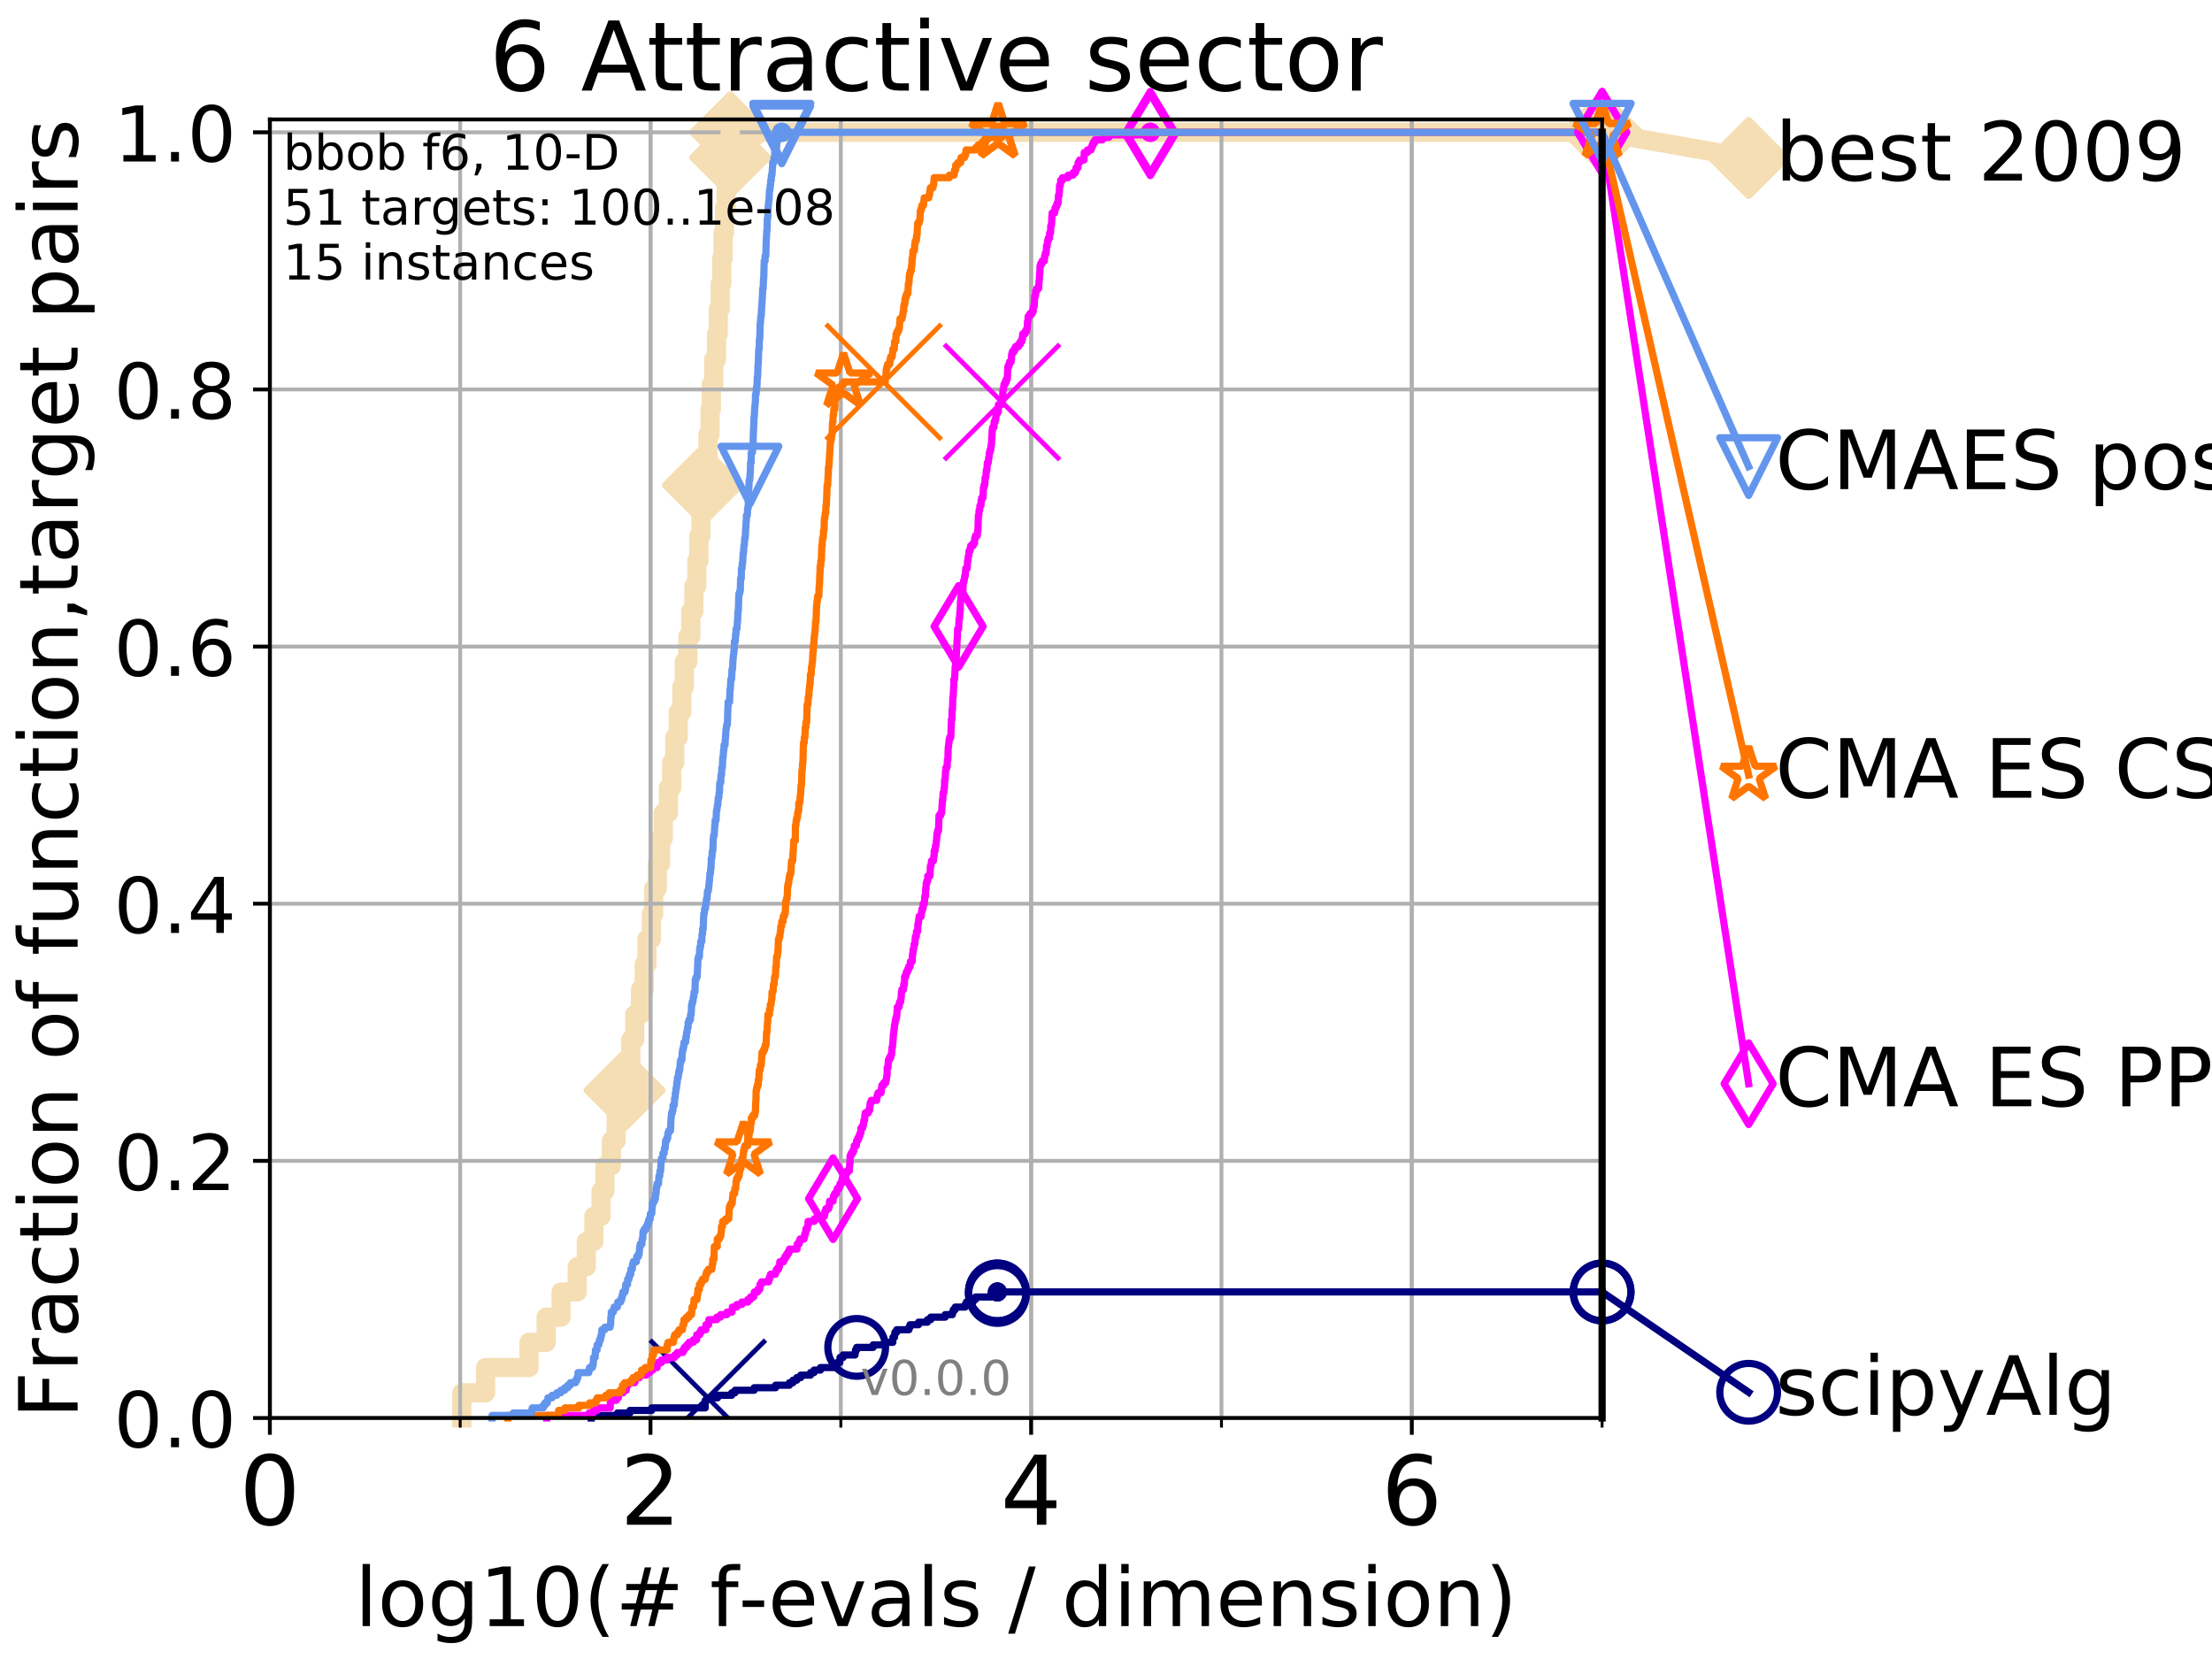 <?xml version="1.0" encoding="utf-8" standalone="no"?>
<!DOCTYPE svg PUBLIC "-//W3C//DTD SVG 1.1//EN"
  "http://www.w3.org/Graphics/SVG/1.1/DTD/svg11.dtd">
<!-- Created with matplotlib (http://matplotlib.org/) -->
<svg height="345pt" version="1.1" viewBox="0 0 460 345" width="460pt" xmlns="http://www.w3.org/2000/svg" xmlns:xlink="http://www.w3.org/1999/xlink">
 <defs>
  <style type="text/css">
*{stroke-linecap:butt;stroke-linejoin:round;}
  </style>
 </defs>
 <g id="figure_1">
  <g id="patch_1">
   <path d="M 0 345.6 
L 460.8 345.6 
L 460.8 0 
L 0 0 
z
" style="fill:#ffffff;"/>
  </g>
  <g id="axes_1">
   <g id="patch_2">
    <path d="M 56.12 294.88 
L 333.168 294.88 
L 333.168 24.84 
L 56.12 24.84 
z
" style="fill:#ffffff;"/>
   </g>
   <g id="line2d_1">
    <path d="M 96.039 294.88 
L 96.039 289.638 
L 100.984 289.638 
L 100.984 284.395 
L 110.015 284.395 
L 110.015 279.153 
L 113.579 279.153 
L 113.579 273.91 
L 116.683 273.91 
L 116.683 268.668 
L 120.035 268.668 
L 120.035 263.425 
L 121.929 263.425 
L 121.929 258.183 
L 123.499 258.183 
L 123.499 252.94 
L 125.001 252.94 
L 125.001 247.698 
L 125.795 247.698 
L 125.795 242.455 
L 127.143 242.455 
L 127.143 237.213 
L 128.134 237.213 
L 128.134 231.97 
L 128.799 231.97 
L 128.799 226.728 
L 129.891 226.728 
L 129.891 221.485 
L 131.181 221.485 
L 131.181 216.243 
L 131.991 216.243 
L 131.991 211 
L 133.196 211 
L 133.196 205.758 
L 133.974 205.758 
L 133.974 200.515 
L 134.539 200.515 
L 134.539 195.273 
L 135.465 195.273 
L 135.465 190.03 
L 135.934 190.03 
L 135.934 184.788 
L 136.679 184.788 
L 136.679 179.546 
L 137.377 179.546 
L 137.377 174.303 
L 137.931 174.303 
L 137.931 169.061 
L 139.002 169.061 
L 139.002 163.818 
L 139.68 163.818 
L 139.68 158.576 
L 140.32 158.576 
L 140.32 153.333 
L 141.035 153.333 
L 141.035 148.091 
L 141.805 148.091 
L 141.805 142.848 
L 142.303 142.848 
L 142.303 137.606 
L 143.052 137.606 
L 143.052 132.363 
L 143.653 132.363 
L 143.653 127.121 
L 144.296 127.121 
L 144.296 121.878 
L 144.915 121.878 
L 144.915 116.636 
L 145.342 116.636 
L 145.342 111.393 
L 145.767 111.393 
L 145.767 106.151 
L 146.182 106.151 
L 146.182 100.908 
L 146.632 100.908 
L 146.632 95.666 
L 147.225 95.666 
L 147.225 90.423 
L 147.657 90.423 
L 147.657 85.181 
L 147.923 85.181 
L 147.923 79.938 
L 148.442 79.938 
L 148.442 74.696 
L 149.008 74.696 
L 149.008 69.453 
L 149.367 69.453 
L 149.367 64.211 
L 149.779 64.211 
L 149.779 58.969 
L 150.108 58.969 
L 150.108 53.726 
L 150.353 53.726 
L 150.353 48.484 
L 150.672 48.484 
L 150.672 43.241 
L 150.999 43.241 
L 150.999 37.999 
L 151.36 37.999 
L 151.36 32.756 
L 151.852 32.756 
L 151.852 27.514 
L 333.168 27.514 
" style="fill:none;stroke:#f5deb3;stroke-linecap:square;stroke-width:4;"/>
   </g>
   <g id="line2d_2">
    <defs>
     <path d="M -0 7.778 
L 7.778 0 
L 0 -7.778 
L -7.778 -0 
z
" id="m9fe6f5bea1" style="stroke:#f5deb3;stroke-linejoin:miter;stroke-width:1.5;"/>
    </defs>
    <g>
     <use style="fill:#f5deb3;stroke:#f5deb3;stroke-linejoin:miter;stroke-width:1.5;" x="129.891" xlink:href="#m9fe6f5bea1" y="226.728"/>
     <use style="fill:#f5deb3;stroke:#f5deb3;stroke-linejoin:miter;stroke-width:1.5;" x="146.182" xlink:href="#m9fe6f5bea1" y="100.908"/>
     <use style="fill:#f5deb3;stroke:#f5deb3;stroke-linejoin:miter;stroke-width:1.5;" x="151.852" xlink:href="#m9fe6f5bea1" y="32.756"/>
     <use style="fill:#f5deb3;stroke:#f5deb3;stroke-linejoin:miter;stroke-width:1.5;" x="151.852" xlink:href="#m9fe6f5bea1" y="27.514"/>
     <use style="fill:#f5deb3;stroke:#f5deb3;stroke-linejoin:miter;stroke-width:1.5;" x="333.168" xlink:href="#m9fe6f5bea1" y="27.514"/>
    </g>
   </g>
   <g id="line2d_3">
    <path style="fill:none;stroke:#f5deb3;stroke-linecap:square;stroke-width:4;"/>
    <g/>
   </g>
   <g id="line2d_4">
    <path d="M 333.168 27.514 
L 363.643 32.861 
" style="fill:none;stroke:#f5deb3;stroke-linecap:square;stroke-width:4;"/>
    <g>
     <use style="fill:#f5deb3;stroke:#f5deb3;stroke-linejoin:miter;stroke-width:1.5;" x="333.168" xlink:href="#m9fe6f5bea1" y="27.514"/>
     <use style="fill:#f5deb3;stroke:#f5deb3;stroke-linejoin:miter;stroke-width:1.5;" x="363.643" xlink:href="#m9fe6f5bea1" y="32.861"/>
    </g>
   </g>
   <g id="matplotlib.axis_1">
    <g id="xtick_1">
     <g id="line2d_5">
      <path clip-path="url(#pa537be9c5a)" d="M 56.12 294.88 
L 56.12 24.84 
" style="fill:none;stroke:#b0b0b0;stroke-linecap:square;stroke-width:0.8;"/>
     </g>
     <g id="line2d_6">
      <defs>
       <path d="M 0 0 
L 0 3.5 
" id="m359e6c7514" style="stroke:#000000;stroke-width:0.8;"/>
      </defs>
      <g>
       <use style="stroke:#000000;stroke-width:0.8;" x="56.12" xlink:href="#m359e6c7514" y="294.88"/>
      </g>
     </g>
     <g id="text_1">
      <!-- 0 -->
      <defs>
       <path d="M 31.781 66.406 
Q 24.172 66.406 20.328 58.906 
Q 16.5 51.422 16.5 36.375 
Q 16.5 21.391 20.328 13.891 
Q 24.172 6.391 31.781 6.391 
Q 39.453 6.391 43.281 13.891 
Q 47.125 21.391 47.125 36.375 
Q 47.125 51.422 43.281 58.906 
Q 39.453 66.406 31.781 66.406 
z
M 31.781 74.219 
Q 44.047 74.219 50.516 64.516 
Q 56.984 54.828 56.984 36.375 
Q 56.984 17.969 50.516 8.266 
Q 44.047 -1.422 31.781 -1.422 
Q 19.531 -1.422 13.062 8.266 
Q 6.594 17.969 6.594 36.375 
Q 6.594 54.828 13.062 64.516 
Q 19.531 74.219 31.781 74.219 
z
" id="DejaVuSans-30"/>
      </defs>
      <g transform="translate(49.758 317.077)scale(0.2 -0.2)">
       <use xlink:href="#DejaVuSans-30"/>
      </g>
     </g>
    </g>
    <g id="xtick_2">
     <g id="line2d_7">
      <path clip-path="url(#pa537be9c5a)" d="M 135.277 294.88 
L 135.277 24.84 
" style="fill:none;stroke:#b0b0b0;stroke-linecap:square;stroke-width:0.8;"/>
     </g>
     <g id="line2d_8">
      <g>
       <use style="stroke:#000000;stroke-width:0.8;" x="135.277" xlink:href="#m359e6c7514" y="294.88"/>
      </g>
     </g>
     <g id="text_2">
      <!-- 2 -->
      <defs>
       <path d="M 19.188 8.297 
L 53.609 8.297 
L 53.609 0 
L 7.328 0 
L 7.328 8.297 
Q 12.938 14.109 22.625 23.891 
Q 32.328 33.688 34.812 36.531 
Q 39.547 41.844 41.422 45.531 
Q 43.312 49.219 43.312 52.781 
Q 43.312 58.594 39.234 62.25 
Q 35.156 65.922 28.609 65.922 
Q 23.969 65.922 18.812 64.312 
Q 13.672 62.703 7.812 59.422 
L 7.812 69.391 
Q 13.766 71.781 18.938 73 
Q 24.125 74.219 28.422 74.219 
Q 39.75 74.219 46.484 68.547 
Q 53.219 62.891 53.219 53.422 
Q 53.219 48.922 51.531 44.891 
Q 49.859 40.875 45.406 35.406 
Q 44.188 33.984 37.641 27.219 
Q 31.109 20.453 19.188 8.297 
z
" id="DejaVuSans-32"/>
      </defs>
      <g transform="translate(128.914 317.077)scale(0.2 -0.2)">
       <use xlink:href="#DejaVuSans-32"/>
      </g>
     </g>
    </g>
    <g id="xtick_3">
     <g id="line2d_9">
      <path clip-path="url(#pa537be9c5a)" d="M 214.433 294.88 
L 214.433 24.84 
" style="fill:none;stroke:#b0b0b0;stroke-linecap:square;stroke-width:0.8;"/>
     </g>
     <g id="line2d_10">
      <g>
       <use style="stroke:#000000;stroke-width:0.8;" x="214.433" xlink:href="#m359e6c7514" y="294.88"/>
      </g>
     </g>
     <g id="text_3">
      <!-- 4 -->
      <defs>
       <path d="M 37.797 64.312 
L 12.891 25.391 
L 37.797 25.391 
z
M 35.203 72.906 
L 47.609 72.906 
L 47.609 25.391 
L 58.016 25.391 
L 58.016 17.188 
L 47.609 17.188 
L 47.609 0 
L 37.797 0 
L 37.797 17.188 
L 4.891 17.188 
L 4.891 26.703 
z
" id="DejaVuSans-34"/>
      </defs>
      <g transform="translate(208.071 317.077)scale(0.2 -0.2)">
       <use xlink:href="#DejaVuSans-34"/>
      </g>
     </g>
    </g>
    <g id="xtick_4">
     <g id="line2d_11">
      <path clip-path="url(#pa537be9c5a)" d="M 293.59 294.88 
L 293.59 24.84 
" style="fill:none;stroke:#b0b0b0;stroke-linecap:square;stroke-width:0.8;"/>
     </g>
     <g id="line2d_12">
      <g>
       <use style="stroke:#000000;stroke-width:0.8;" x="293.59" xlink:href="#m359e6c7514" y="294.88"/>
      </g>
     </g>
     <g id="text_4">
      <!-- 6 -->
      <defs>
       <path d="M 33.016 40.375 
Q 26.375 40.375 22.484 35.828 
Q 18.609 31.297 18.609 23.391 
Q 18.609 15.531 22.484 10.953 
Q 26.375 6.391 33.016 6.391 
Q 39.656 6.391 43.531 10.953 
Q 47.406 15.531 47.406 23.391 
Q 47.406 31.297 43.531 35.828 
Q 39.656 40.375 33.016 40.375 
z
M 52.594 71.297 
L 52.594 62.312 
Q 48.875 64.062 45.094 64.984 
Q 41.312 65.922 37.594 65.922 
Q 27.828 65.922 22.672 59.328 
Q 17.531 52.734 16.797 39.406 
Q 19.672 43.656 24.016 45.922 
Q 28.375 48.188 33.594 48.188 
Q 44.578 48.188 50.953 41.516 
Q 57.328 34.859 57.328 23.391 
Q 57.328 12.156 50.688 5.359 
Q 44.047 -1.422 33.016 -1.422 
Q 20.359 -1.422 13.672 8.266 
Q 6.984 17.969 6.984 36.375 
Q 6.984 53.656 15.188 63.938 
Q 23.391 74.219 37.203 74.219 
Q 40.922 74.219 44.703 73.484 
Q 48.484 72.75 52.594 71.297 
z
" id="DejaVuSans-36"/>
      </defs>
      <g transform="translate(287.227 317.077)scale(0.2 -0.2)">
       <use xlink:href="#DejaVuSans-36"/>
      </g>
     </g>
    </g>
    <g id="xtick_5">
     <g id="line2d_13">
      <path clip-path="url(#pa537be9c5a)" d="M 56.12 294.88 
L 56.12 24.84 
" style="fill:none;stroke:#b0b0b0;stroke-linecap:square;stroke-width:0.8;"/>
     </g>
     <g id="line2d_14">
      <defs>
       <path d="M 0 0 
L 0 2 
" id="m66406edc98" style="stroke:#000000;stroke-width:0.6;"/>
      </defs>
      <g>
       <use style="stroke:#000000;stroke-width:0.6;" x="56.12" xlink:href="#m66406edc98" y="294.88"/>
      </g>
     </g>
    </g>
    <g id="xtick_6">
     <g id="line2d_15">
      <path clip-path="url(#pa537be9c5a)" d="M 95.698 294.88 
L 95.698 24.84 
" style="fill:none;stroke:#b0b0b0;stroke-linecap:square;stroke-width:0.8;"/>
     </g>
     <g id="line2d_16">
      <g>
       <use style="stroke:#000000;stroke-width:0.6;" x="95.698" xlink:href="#m66406edc98" y="294.88"/>
      </g>
     </g>
    </g>
    <g id="xtick_7">
     <g id="line2d_17">
      <path clip-path="url(#pa537be9c5a)" d="M 135.277 294.88 
L 135.277 24.84 
" style="fill:none;stroke:#b0b0b0;stroke-linecap:square;stroke-width:0.8;"/>
     </g>
     <g id="line2d_18">
      <g>
       <use style="stroke:#000000;stroke-width:0.6;" x="135.277" xlink:href="#m66406edc98" y="294.88"/>
      </g>
     </g>
    </g>
    <g id="xtick_8">
     <g id="line2d_19">
      <path clip-path="url(#pa537be9c5a)" d="M 174.855 294.88 
L 174.855 24.84 
" style="fill:none;stroke:#b0b0b0;stroke-linecap:square;stroke-width:0.8;"/>
     </g>
     <g id="line2d_20">
      <g>
       <use style="stroke:#000000;stroke-width:0.6;" x="174.855" xlink:href="#m66406edc98" y="294.88"/>
      </g>
     </g>
    </g>
    <g id="xtick_9">
     <g id="line2d_21">
      <path clip-path="url(#pa537be9c5a)" d="M 214.433 294.88 
L 214.433 24.84 
" style="fill:none;stroke:#b0b0b0;stroke-linecap:square;stroke-width:0.8;"/>
     </g>
     <g id="line2d_22">
      <g>
       <use style="stroke:#000000;stroke-width:0.6;" x="214.433" xlink:href="#m66406edc98" y="294.88"/>
      </g>
     </g>
    </g>
    <g id="xtick_10">
     <g id="line2d_23">
      <path clip-path="url(#pa537be9c5a)" d="M 254.011 294.88 
L 254.011 24.84 
" style="fill:none;stroke:#b0b0b0;stroke-linecap:square;stroke-width:0.8;"/>
     </g>
     <g id="line2d_24">
      <g>
       <use style="stroke:#000000;stroke-width:0.6;" x="254.011" xlink:href="#m66406edc98" y="294.88"/>
      </g>
     </g>
    </g>
    <g id="xtick_11">
     <g id="line2d_25">
      <path clip-path="url(#pa537be9c5a)" d="M 293.59 294.88 
L 293.59 24.84 
" style="fill:none;stroke:#b0b0b0;stroke-linecap:square;stroke-width:0.8;"/>
     </g>
     <g id="line2d_26">
      <g>
       <use style="stroke:#000000;stroke-width:0.6;" x="293.59" xlink:href="#m66406edc98" y="294.88"/>
      </g>
     </g>
    </g>
    <g id="xtick_12">
     <g id="line2d_27">
      <path clip-path="url(#pa537be9c5a)" d="M 333.168 294.88 
L 333.168 24.84 
" style="fill:none;stroke:#b0b0b0;stroke-linecap:square;stroke-width:0.8;"/>
     </g>
     <g id="line2d_28">
      <g>
       <use style="stroke:#000000;stroke-width:0.6;" x="333.168" xlink:href="#m66406edc98" y="294.88"/>
      </g>
     </g>
    </g>
    <g id="text_5">
     <!-- log10(# f-evals / dimension) -->
     <defs>
      <path d="M 9.422 75.984 
L 18.406 75.984 
L 18.406 0 
L 9.422 0 
z
" id="DejaVuSans-6c"/>
      <path d="M 30.609 48.391 
Q 23.391 48.391 19.188 42.75 
Q 14.984 37.109 14.984 27.297 
Q 14.984 17.484 19.156 11.844 
Q 23.344 6.203 30.609 6.203 
Q 37.797 6.203 41.984 11.859 
Q 46.188 17.531 46.188 27.297 
Q 46.188 37.016 41.984 42.703 
Q 37.797 48.391 30.609 48.391 
z
M 30.609 56 
Q 42.328 56 49.016 48.375 
Q 55.719 40.766 55.719 27.297 
Q 55.719 13.875 49.016 6.219 
Q 42.328 -1.422 30.609 -1.422 
Q 18.844 -1.422 12.172 6.219 
Q 5.516 13.875 5.516 27.297 
Q 5.516 40.766 12.172 48.375 
Q 18.844 56 30.609 56 
z
" id="DejaVuSans-6f"/>
      <path d="M 45.406 27.984 
Q 45.406 37.75 41.375 43.109 
Q 37.359 48.484 30.078 48.484 
Q 22.859 48.484 18.828 43.109 
Q 14.797 37.75 14.797 27.984 
Q 14.797 18.266 18.828 12.891 
Q 22.859 7.516 30.078 7.516 
Q 37.359 7.516 41.375 12.891 
Q 45.406 18.266 45.406 27.984 
z
M 54.391 6.781 
Q 54.391 -7.172 48.188 -13.984 
Q 42 -20.797 29.203 -20.797 
Q 24.469 -20.797 20.266 -20.094 
Q 16.062 -19.391 12.109 -17.922 
L 12.109 -9.188 
Q 16.062 -11.328 19.922 -12.344 
Q 23.781 -13.375 27.781 -13.375 
Q 36.625 -13.375 41.016 -8.766 
Q 45.406 -4.156 45.406 5.172 
L 45.406 9.625 
Q 42.625 4.781 38.281 2.391 
Q 33.938 0 27.875 0 
Q 17.828 0 11.672 7.656 
Q 5.516 15.328 5.516 27.984 
Q 5.516 40.672 11.672 48.328 
Q 17.828 56 27.875 56 
Q 33.938 56 38.281 53.609 
Q 42.625 51.219 45.406 46.391 
L 45.406 54.688 
L 54.391 54.688 
z
" id="DejaVuSans-67"/>
      <path d="M 12.406 8.297 
L 28.516 8.297 
L 28.516 63.922 
L 10.984 60.406 
L 10.984 69.391 
L 28.422 72.906 
L 38.281 72.906 
L 38.281 8.297 
L 54.391 8.297 
L 54.391 0 
L 12.406 0 
z
" id="DejaVuSans-31"/>
      <path d="M 31 75.875 
Q 24.469 64.656 21.281 53.656 
Q 18.109 42.672 18.109 31.391 
Q 18.109 20.125 21.312 9.062 
Q 24.516 -2 31 -13.188 
L 23.188 -13.188 
Q 15.875 -1.703 12.234 9.375 
Q 8.594 20.453 8.594 31.391 
Q 8.594 42.281 12.203 53.312 
Q 15.828 64.359 23.188 75.875 
z
" id="DejaVuSans-28"/>
      <path d="M 51.125 44 
L 36.922 44 
L 32.812 27.688 
L 47.125 27.688 
z
M 43.797 71.781 
L 38.719 51.516 
L 52.984 51.516 
L 58.109 71.781 
L 65.922 71.781 
L 60.891 51.516 
L 76.125 51.516 
L 76.125 44 
L 58.984 44 
L 54.984 27.688 
L 70.516 27.688 
L 70.516 20.219 
L 53.078 20.219 
L 48 0 
L 40.188 0 
L 45.219 20.219 
L 30.906 20.219 
L 25.875 0 
L 18.016 0 
L 23.094 20.219 
L 7.719 20.219 
L 7.719 27.688 
L 24.906 27.688 
L 29 44 
L 13.281 44 
L 13.281 51.516 
L 30.906 51.516 
L 35.891 71.781 
z
" id="DejaVuSans-23"/>
      <path id="DejaVuSans-20"/>
      <path d="M 37.109 75.984 
L 37.109 68.5 
L 28.516 68.5 
Q 23.688 68.5 21.797 66.547 
Q 19.922 64.594 19.922 59.516 
L 19.922 54.688 
L 34.719 54.688 
L 34.719 47.703 
L 19.922 47.703 
L 19.922 0 
L 10.891 0 
L 10.891 47.703 
L 2.297 47.703 
L 2.297 54.688 
L 10.891 54.688 
L 10.891 58.5 
Q 10.891 67.625 15.141 71.797 
Q 19.391 75.984 28.609 75.984 
z
" id="DejaVuSans-66"/>
      <path d="M 4.891 31.391 
L 31.203 31.391 
L 31.203 23.391 
L 4.891 23.391 
z
" id="DejaVuSans-2d"/>
      <path d="M 56.203 29.594 
L 56.203 25.203 
L 14.891 25.203 
Q 15.484 15.922 20.484 11.062 
Q 25.484 6.203 34.422 6.203 
Q 39.594 6.203 44.453 7.469 
Q 49.312 8.734 54.109 11.281 
L 54.109 2.781 
Q 49.266 0.734 44.188 -0.344 
Q 39.109 -1.422 33.891 -1.422 
Q 20.797 -1.422 13.156 6.188 
Q 5.516 13.812 5.516 26.812 
Q 5.516 40.234 12.766 48.109 
Q 20.016 56 32.328 56 
Q 43.359 56 49.781 48.891 
Q 56.203 41.797 56.203 29.594 
z
M 47.219 32.234 
Q 47.125 39.594 43.094 43.984 
Q 39.062 48.391 32.422 48.391 
Q 24.906 48.391 20.391 44.141 
Q 15.875 39.891 15.188 32.172 
z
" id="DejaVuSans-65"/>
      <path d="M 2.984 54.688 
L 12.5 54.688 
L 29.594 8.797 
L 46.688 54.688 
L 56.203 54.688 
L 35.688 0 
L 23.484 0 
z
" id="DejaVuSans-76"/>
      <path d="M 34.281 27.484 
Q 23.391 27.484 19.188 25 
Q 14.984 22.516 14.984 16.5 
Q 14.984 11.719 18.141 8.906 
Q 21.297 6.109 26.703 6.109 
Q 34.188 6.109 38.703 11.406 
Q 43.219 16.703 43.219 25.484 
L 43.219 27.484 
z
M 52.203 31.203 
L 52.203 0 
L 43.219 0 
L 43.219 8.297 
Q 40.141 3.328 35.547 0.953 
Q 30.953 -1.422 24.312 -1.422 
Q 15.922 -1.422 10.953 3.297 
Q 6 8.016 6 15.922 
Q 6 25.141 12.172 29.828 
Q 18.359 34.516 30.609 34.516 
L 43.219 34.516 
L 43.219 35.406 
Q 43.219 41.609 39.141 45 
Q 35.062 48.391 27.688 48.391 
Q 23 48.391 18.547 47.266 
Q 14.109 46.141 10.016 43.891 
L 10.016 52.203 
Q 14.938 54.109 19.578 55.047 
Q 24.219 56 28.609 56 
Q 40.484 56 46.344 49.844 
Q 52.203 43.703 52.203 31.203 
z
" id="DejaVuSans-61"/>
      <path d="M 44.281 53.078 
L 44.281 44.578 
Q 40.484 46.531 36.375 47.5 
Q 32.281 48.484 27.875 48.484 
Q 21.188 48.484 17.844 46.438 
Q 14.5 44.391 14.5 40.281 
Q 14.5 37.156 16.891 35.375 
Q 19.281 33.594 26.516 31.984 
L 29.594 31.297 
Q 39.156 29.25 43.188 25.516 
Q 47.219 21.781 47.219 15.094 
Q 47.219 7.469 41.188 3.016 
Q 35.156 -1.422 24.609 -1.422 
Q 20.219 -1.422 15.453 -0.562 
Q 10.688 0.297 5.422 2 
L 5.422 11.281 
Q 10.406 8.688 15.234 7.391 
Q 20.062 6.109 24.812 6.109 
Q 31.156 6.109 34.562 8.281 
Q 37.984 10.453 37.984 14.406 
Q 37.984 18.062 35.516 20.016 
Q 33.062 21.969 24.703 23.781 
L 21.578 24.516 
Q 13.234 26.266 9.516 29.906 
Q 5.812 33.547 5.812 39.891 
Q 5.812 47.609 11.281 51.797 
Q 16.75 56 26.812 56 
Q 31.781 56 36.172 55.266 
Q 40.578 54.547 44.281 53.078 
z
" id="DejaVuSans-73"/>
      <path d="M 25.391 72.906 
L 33.688 72.906 
L 8.297 -9.281 
L 0 -9.281 
z
" id="DejaVuSans-2f"/>
      <path d="M 45.406 46.391 
L 45.406 75.984 
L 54.391 75.984 
L 54.391 0 
L 45.406 0 
L 45.406 8.203 
Q 42.578 3.328 38.25 0.953 
Q 33.938 -1.422 27.875 -1.422 
Q 17.969 -1.422 11.734 6.484 
Q 5.516 14.406 5.516 27.297 
Q 5.516 40.188 11.734 48.094 
Q 17.969 56 27.875 56 
Q 33.938 56 38.25 53.625 
Q 42.578 51.266 45.406 46.391 
z
M 14.797 27.297 
Q 14.797 17.391 18.875 11.75 
Q 22.953 6.109 30.078 6.109 
Q 37.203 6.109 41.297 11.75 
Q 45.406 17.391 45.406 27.297 
Q 45.406 37.203 41.297 42.844 
Q 37.203 48.484 30.078 48.484 
Q 22.953 48.484 18.875 42.844 
Q 14.797 37.203 14.797 27.297 
z
" id="DejaVuSans-64"/>
      <path d="M 9.422 54.688 
L 18.406 54.688 
L 18.406 0 
L 9.422 0 
z
M 9.422 75.984 
L 18.406 75.984 
L 18.406 64.594 
L 9.422 64.594 
z
" id="DejaVuSans-69"/>
      <path d="M 52 44.188 
Q 55.375 50.25 60.062 53.125 
Q 64.75 56 71.094 56 
Q 79.641 56 84.281 50.016 
Q 88.922 44.047 88.922 33.016 
L 88.922 0 
L 79.891 0 
L 79.891 32.719 
Q 79.891 40.578 77.094 44.375 
Q 74.312 48.188 68.609 48.188 
Q 61.625 48.188 57.562 43.547 
Q 53.516 38.922 53.516 30.906 
L 53.516 0 
L 44.484 0 
L 44.484 32.719 
Q 44.484 40.625 41.703 44.406 
Q 38.922 48.188 33.109 48.188 
Q 26.219 48.188 22.156 43.531 
Q 18.109 38.875 18.109 30.906 
L 18.109 0 
L 9.078 0 
L 9.078 54.688 
L 18.109 54.688 
L 18.109 46.188 
Q 21.188 51.219 25.484 53.609 
Q 29.781 56 35.688 56 
Q 41.656 56 45.828 52.969 
Q 50 49.953 52 44.188 
z
" id="DejaVuSans-6d"/>
      <path d="M 54.891 33.016 
L 54.891 0 
L 45.906 0 
L 45.906 32.719 
Q 45.906 40.484 42.875 44.328 
Q 39.844 48.188 33.797 48.188 
Q 26.516 48.188 22.312 43.547 
Q 18.109 38.922 18.109 30.906 
L 18.109 0 
L 9.078 0 
L 9.078 54.688 
L 18.109 54.688 
L 18.109 46.188 
Q 21.344 51.125 25.703 53.562 
Q 30.078 56 35.797 56 
Q 45.219 56 50.047 50.172 
Q 54.891 44.344 54.891 33.016 
z
" id="DejaVuSans-6e"/>
      <path d="M 8.016 75.875 
L 15.828 75.875 
Q 23.141 64.359 26.781 53.312 
Q 30.422 42.281 30.422 31.391 
Q 30.422 20.453 26.781 9.375 
Q 23.141 -1.703 15.828 -13.188 
L 8.016 -13.188 
Q 14.5 -2 17.703 9.062 
Q 20.906 20.125 20.906 31.391 
Q 20.906 42.672 17.703 53.656 
Q 14.5 64.656 8.016 75.875 
z
" id="DejaVuSans-29"/>
     </defs>
     <g transform="translate(73.803 338.154)scale(0.17 -0.17)">
      <use xlink:href="#DejaVuSans-6c"/>
      <use x="27.783" xlink:href="#DejaVuSans-6f"/>
      <use x="88.965" xlink:href="#DejaVuSans-67"/>
      <use x="152.441" xlink:href="#DejaVuSans-31"/>
      <use x="216.064" xlink:href="#DejaVuSans-30"/>
      <use x="279.688" xlink:href="#DejaVuSans-28"/>
      <use x="318.701" xlink:href="#DejaVuSans-23"/>
      <use x="402.49" xlink:href="#DejaVuSans-20"/>
      <use x="434.277" xlink:href="#DejaVuSans-66"/>
      <use x="469.404" xlink:href="#DejaVuSans-2d"/>
      <use x="505.488" xlink:href="#DejaVuSans-65"/>
      <use x="567.012" xlink:href="#DejaVuSans-76"/>
      <use x="626.191" xlink:href="#DejaVuSans-61"/>
      <use x="687.471" xlink:href="#DejaVuSans-6c"/>
      <use x="715.254" xlink:href="#DejaVuSans-73"/>
      <use x="767.354" xlink:href="#DejaVuSans-20"/>
      <use x="799.141" xlink:href="#DejaVuSans-2f"/>
      <use x="832.832" xlink:href="#DejaVuSans-20"/>
      <use x="864.619" xlink:href="#DejaVuSans-64"/>
      <use x="928.096" xlink:href="#DejaVuSans-69"/>
      <use x="955.879" xlink:href="#DejaVuSans-6d"/>
      <use x="1053.291" xlink:href="#DejaVuSans-65"/>
      <use x="1114.814" xlink:href="#DejaVuSans-6e"/>
      <use x="1178.193" xlink:href="#DejaVuSans-73"/>
      <use x="1230.293" xlink:href="#DejaVuSans-69"/>
      <use x="1258.076" xlink:href="#DejaVuSans-6f"/>
      <use x="1319.258" xlink:href="#DejaVuSans-6e"/>
      <use x="1382.637" xlink:href="#DejaVuSans-29"/>
     </g>
    </g>
   </g>
   <g id="matplotlib.axis_2">
    <g id="ytick_1">
     <g id="line2d_29">
      <path clip-path="url(#pa537be9c5a)" d="M 56.12 294.88 
L 333.168 294.88 
" style="fill:none;stroke:#b0b0b0;stroke-linecap:square;stroke-width:0.8;"/>
     </g>
     <g id="line2d_30">
      <defs>
       <path d="M 0 0 
L -3.5 0 
" id="m2a4a099ffe" style="stroke:#000000;stroke-width:0.8;"/>
      </defs>
      <g>
       <use style="stroke:#000000;stroke-width:0.8;" x="56.12" xlink:href="#m2a4a099ffe" y="294.88"/>
      </g>
     </g>
     <g id="text_6">
      <!-- 0.0 -->
      <defs>
       <path d="M 10.688 12.406 
L 21 12.406 
L 21 0 
L 10.688 0 
z
" id="DejaVuSans-2e"/>
      </defs>
      <g transform="translate(23.675 300.959)scale(0.16 -0.16)">
       <use xlink:href="#DejaVuSans-30"/>
       <use x="63.623" xlink:href="#DejaVuSans-2e"/>
       <use x="95.41" xlink:href="#DejaVuSans-30"/>
      </g>
     </g>
    </g>
    <g id="ytick_2">
     <g id="line2d_31">
      <path clip-path="url(#pa537be9c5a)" d="M 56.12 241.407 
L 333.168 241.407 
" style="fill:none;stroke:#b0b0b0;stroke-linecap:square;stroke-width:0.8;"/>
     </g>
     <g id="line2d_32">
      <g>
       <use style="stroke:#000000;stroke-width:0.8;" x="56.12" xlink:href="#m2a4a099ffe" y="241.407"/>
      </g>
     </g>
     <g id="text_7">
      <!-- 0.2 -->
      <g transform="translate(23.675 247.485)scale(0.16 -0.16)">
       <use xlink:href="#DejaVuSans-30"/>
       <use x="63.623" xlink:href="#DejaVuSans-2e"/>
       <use x="95.41" xlink:href="#DejaVuSans-32"/>
      </g>
     </g>
    </g>
    <g id="ytick_3">
     <g id="line2d_33">
      <path clip-path="url(#pa537be9c5a)" d="M 56.12 187.933 
L 333.168 187.933 
" style="fill:none;stroke:#b0b0b0;stroke-linecap:square;stroke-width:0.8;"/>
     </g>
     <g id="line2d_34">
      <g>
       <use style="stroke:#000000;stroke-width:0.8;" x="56.12" xlink:href="#m2a4a099ffe" y="187.933"/>
      </g>
     </g>
     <g id="text_8">
      <!-- 0.4 -->
      <g transform="translate(23.675 194.012)scale(0.16 -0.16)">
       <use xlink:href="#DejaVuSans-30"/>
       <use x="63.623" xlink:href="#DejaVuSans-2e"/>
       <use x="95.41" xlink:href="#DejaVuSans-34"/>
      </g>
     </g>
    </g>
    <g id="ytick_4">
     <g id="line2d_35">
      <path clip-path="url(#pa537be9c5a)" d="M 56.12 134.46 
L 333.168 134.46 
" style="fill:none;stroke:#b0b0b0;stroke-linecap:square;stroke-width:0.8;"/>
     </g>
     <g id="line2d_36">
      <g>
       <use style="stroke:#000000;stroke-width:0.8;" x="56.12" xlink:href="#m2a4a099ffe" y="134.46"/>
      </g>
     </g>
     <g id="text_9">
      <!-- 0.6 -->
      <g transform="translate(23.675 140.539)scale(0.16 -0.16)">
       <use xlink:href="#DejaVuSans-30"/>
       <use x="63.623" xlink:href="#DejaVuSans-2e"/>
       <use x="95.41" xlink:href="#DejaVuSans-36"/>
      </g>
     </g>
    </g>
    <g id="ytick_5">
     <g id="line2d_37">
      <path clip-path="url(#pa537be9c5a)" d="M 56.12 80.987 
L 333.168 80.987 
" style="fill:none;stroke:#b0b0b0;stroke-linecap:square;stroke-width:0.8;"/>
     </g>
     <g id="line2d_38">
      <g>
       <use style="stroke:#000000;stroke-width:0.8;" x="56.12" xlink:href="#m2a4a099ffe" y="80.987"/>
      </g>
     </g>
     <g id="text_10">
      <!-- 0.8 -->
      <defs>
       <path d="M 31.781 34.625 
Q 24.75 34.625 20.719 30.859 
Q 16.703 27.094 16.703 20.516 
Q 16.703 13.922 20.719 10.156 
Q 24.75 6.391 31.781 6.391 
Q 38.812 6.391 42.859 10.172 
Q 46.922 13.969 46.922 20.516 
Q 46.922 27.094 42.891 30.859 
Q 38.875 34.625 31.781 34.625 
z
M 21.922 38.812 
Q 15.578 40.375 12.031 44.719 
Q 8.5 49.078 8.5 55.328 
Q 8.5 64.062 14.719 69.141 
Q 20.953 74.219 31.781 74.219 
Q 42.672 74.219 48.875 69.141 
Q 55.078 64.062 55.078 55.328 
Q 55.078 49.078 51.531 44.719 
Q 48 40.375 41.703 38.812 
Q 48.828 37.156 52.797 32.312 
Q 56.781 27.484 56.781 20.516 
Q 56.781 9.906 50.312 4.234 
Q 43.844 -1.422 31.781 -1.422 
Q 19.734 -1.422 13.25 4.234 
Q 6.781 9.906 6.781 20.516 
Q 6.781 27.484 10.781 32.312 
Q 14.797 37.156 21.922 38.812 
z
M 18.312 54.391 
Q 18.312 48.734 21.844 45.562 
Q 25.391 42.391 31.781 42.391 
Q 38.141 42.391 41.719 45.562 
Q 45.312 48.734 45.312 54.391 
Q 45.312 60.062 41.719 63.234 
Q 38.141 66.406 31.781 66.406 
Q 25.391 66.406 21.844 63.234 
Q 18.312 60.062 18.312 54.391 
z
" id="DejaVuSans-38"/>
      </defs>
      <g transform="translate(23.675 87.066)scale(0.16 -0.16)">
       <use xlink:href="#DejaVuSans-30"/>
       <use x="63.623" xlink:href="#DejaVuSans-2e"/>
       <use x="95.41" xlink:href="#DejaVuSans-38"/>
      </g>
     </g>
    </g>
    <g id="ytick_6">
     <g id="line2d_39">
      <path clip-path="url(#pa537be9c5a)" d="M 56.12 27.514 
L 333.168 27.514 
" style="fill:none;stroke:#b0b0b0;stroke-linecap:square;stroke-width:0.8;"/>
     </g>
     <g id="line2d_40">
      <g>
       <use style="stroke:#000000;stroke-width:0.8;" x="56.12" xlink:href="#m2a4a099ffe" y="27.514"/>
      </g>
     </g>
     <g id="text_11">
      <!-- 1.0 -->
      <g transform="translate(23.675 33.592)scale(0.16 -0.16)">
       <use xlink:href="#DejaVuSans-31"/>
       <use x="63.623" xlink:href="#DejaVuSans-2e"/>
       <use x="95.41" xlink:href="#DejaVuSans-30"/>
      </g>
     </g>
    </g>
    <g id="text_12">
     <!-- Fraction of function,target pairs -->
     <defs>
      <path d="M 9.812 72.906 
L 51.703 72.906 
L 51.703 64.594 
L 19.672 64.594 
L 19.672 43.109 
L 48.578 43.109 
L 48.578 34.812 
L 19.672 34.812 
L 19.672 0 
L 9.812 0 
z
" id="DejaVuSans-46"/>
      <path d="M 41.109 46.297 
Q 39.594 47.172 37.812 47.578 
Q 36.031 48 33.891 48 
Q 26.266 48 22.188 43.047 
Q 18.109 38.094 18.109 28.812 
L 18.109 0 
L 9.078 0 
L 9.078 54.688 
L 18.109 54.688 
L 18.109 46.188 
Q 20.953 51.172 25.484 53.578 
Q 30.031 56 36.531 56 
Q 37.453 56 38.578 55.875 
Q 39.703 55.766 41.062 55.516 
z
" id="DejaVuSans-72"/>
      <path d="M 48.781 52.594 
L 48.781 44.188 
Q 44.969 46.297 41.141 47.344 
Q 37.312 48.391 33.406 48.391 
Q 24.656 48.391 19.812 42.844 
Q 14.984 37.312 14.984 27.297 
Q 14.984 17.281 19.812 11.734 
Q 24.656 6.203 33.406 6.203 
Q 37.312 6.203 41.141 7.25 
Q 44.969 8.297 48.781 10.406 
L 48.781 2.094 
Q 45.016 0.344 40.984 -0.531 
Q 36.969 -1.422 32.422 -1.422 
Q 20.062 -1.422 12.781 6.344 
Q 5.516 14.109 5.516 27.297 
Q 5.516 40.672 12.859 48.328 
Q 20.219 56 33.016 56 
Q 37.156 56 41.109 55.141 
Q 45.062 54.297 48.781 52.594 
z
" id="DejaVuSans-63"/>
      <path d="M 18.312 70.219 
L 18.312 54.688 
L 36.812 54.688 
L 36.812 47.703 
L 18.312 47.703 
L 18.312 18.016 
Q 18.312 11.328 20.141 9.422 
Q 21.969 7.516 27.594 7.516 
L 36.812 7.516 
L 36.812 0 
L 27.594 0 
Q 17.188 0 13.234 3.875 
Q 9.281 7.766 9.281 18.016 
L 9.281 47.703 
L 2.688 47.703 
L 2.688 54.688 
L 9.281 54.688 
L 9.281 70.219 
z
" id="DejaVuSans-74"/>
      <path d="M 8.5 21.578 
L 8.5 54.688 
L 17.484 54.688 
L 17.484 21.922 
Q 17.484 14.156 20.5 10.266 
Q 23.531 6.391 29.594 6.391 
Q 36.859 6.391 41.078 11.031 
Q 45.312 15.672 45.312 23.688 
L 45.312 54.688 
L 54.297 54.688 
L 54.297 0 
L 45.312 0 
L 45.312 8.406 
Q 42.047 3.422 37.719 1 
Q 33.406 -1.422 27.688 -1.422 
Q 18.266 -1.422 13.375 4.438 
Q 8.5 10.297 8.5 21.578 
z
M 31.109 56 
z
" id="DejaVuSans-75"/>
      <path d="M 11.719 12.406 
L 22.016 12.406 
L 22.016 4 
L 14.016 -11.625 
L 7.719 -11.625 
L 11.719 4 
z
" id="DejaVuSans-2c"/>
      <path d="M 18.109 8.203 
L 18.109 -20.797 
L 9.078 -20.797 
L 9.078 54.688 
L 18.109 54.688 
L 18.109 46.391 
Q 20.953 51.266 25.266 53.625 
Q 29.594 56 35.594 56 
Q 45.562 56 51.781 48.094 
Q 58.016 40.188 58.016 27.297 
Q 58.016 14.406 51.781 6.484 
Q 45.562 -1.422 35.594 -1.422 
Q 29.594 -1.422 25.266 0.953 
Q 20.953 3.328 18.109 8.203 
z
M 48.688 27.297 
Q 48.688 37.203 44.609 42.844 
Q 40.531 48.484 33.406 48.484 
Q 26.266 48.484 22.188 42.844 
Q 18.109 37.203 18.109 27.297 
Q 18.109 17.391 22.188 11.75 
Q 26.266 6.109 33.406 6.109 
Q 40.531 6.109 44.609 11.75 
Q 48.688 17.391 48.688 27.297 
z
" id="DejaVuSans-70"/>
     </defs>
     <g transform="translate(16.14 294.999)rotate(-90)scale(0.17 -0.17)">
      <use xlink:href="#DejaVuSans-46"/>
      <use x="57.41" xlink:href="#DejaVuSans-72"/>
      <use x="98.523" xlink:href="#DejaVuSans-61"/>
      <use x="159.803" xlink:href="#DejaVuSans-63"/>
      <use x="214.783" xlink:href="#DejaVuSans-74"/>
      <use x="253.992" xlink:href="#DejaVuSans-69"/>
      <use x="281.775" xlink:href="#DejaVuSans-6f"/>
      <use x="342.957" xlink:href="#DejaVuSans-6e"/>
      <use x="406.336" xlink:href="#DejaVuSans-20"/>
      <use x="438.123" xlink:href="#DejaVuSans-6f"/>
      <use x="499.305" xlink:href="#DejaVuSans-66"/>
      <use x="534.51" xlink:href="#DejaVuSans-20"/>
      <use x="566.297" xlink:href="#DejaVuSans-66"/>
      <use x="601.502" xlink:href="#DejaVuSans-75"/>
      <use x="664.881" xlink:href="#DejaVuSans-6e"/>
      <use x="728.26" xlink:href="#DejaVuSans-63"/>
      <use x="783.24" xlink:href="#DejaVuSans-74"/>
      <use x="822.449" xlink:href="#DejaVuSans-69"/>
      <use x="850.232" xlink:href="#DejaVuSans-6f"/>
      <use x="911.414" xlink:href="#DejaVuSans-6e"/>
      <use x="974.793" xlink:href="#DejaVuSans-2c"/>
      <use x="1006.58" xlink:href="#DejaVuSans-74"/>
      <use x="1045.789" xlink:href="#DejaVuSans-61"/>
      <use x="1107.068" xlink:href="#DejaVuSans-72"/>
      <use x="1148.166" xlink:href="#DejaVuSans-67"/>
      <use x="1211.643" xlink:href="#DejaVuSans-65"/>
      <use x="1273.166" xlink:href="#DejaVuSans-74"/>
      <use x="1312.375" xlink:href="#DejaVuSans-20"/>
      <use x="1344.162" xlink:href="#DejaVuSans-70"/>
      <use x="1407.639" xlink:href="#DejaVuSans-61"/>
      <use x="1468.918" xlink:href="#DejaVuSans-69"/>
      <use x="1496.701" xlink:href="#DejaVuSans-72"/>
      <use x="1537.814" xlink:href="#DejaVuSans-73"/>
     </g>
    </g>
   </g>
   <g id="line2d_41">
    <defs>
     <path d="M 0 1.5 
C 0.398 1.5 0.779 1.342 1.061 1.061 
C 1.342 0.779 1.5 0.398 1.5 0 
C 1.5 -0.398 1.342 -0.779 1.061 -1.061 
C 0.779 -1.342 0.398 -1.5 0 -1.5 
C -0.398 -1.5 -0.779 -1.342 -1.061 -1.061 
C -1.342 -0.779 -1.5 -0.398 -1.5 0 
C -1.5 0.398 -1.342 0.779 -1.061 1.061 
C -0.779 1.342 -0.398 1.5 0 1.5 
z
" id="m6c2acb98d9" style="stroke:#f5deb3;"/>
    </defs>
    <g>
     <use style="fill:#f5deb3;stroke:#f5deb3;" x="151.852" xlink:href="#m6c2acb98d9" y="27.514"/>
     <use style="fill:#f5deb3;stroke:#f5deb3;" x="151.852" xlink:href="#m6c2acb98d9" y="27.514"/>
    </g>
   </g>
   <g id="line2d_42">
    <defs>
     <path d="M 0 1.5 
C 0.398 1.5 0.779 1.342 1.061 1.061 
C 1.342 0.779 1.5 0.398 1.5 0 
C 1.5 -0.398 1.342 -0.779 1.061 -1.061 
C 0.779 -1.342 0.398 -1.5 0 -1.5 
C -0.398 -1.5 -0.779 -1.342 -1.061 -1.061 
C -1.342 -0.779 -1.5 -0.398 -1.5 0 
C -1.5 0.398 -1.342 0.779 -1.061 1.061 
C -0.779 1.342 -0.398 1.5 0 1.5 
z
" id="m33a623e25e" style="stroke:#000080;"/>
    </defs>
    <g>
     <use style="fill:#000080;stroke:#000080;" x="207.413" xlink:href="#m33a623e25e" y="268.668"/>
     <use style="fill:#000080;stroke:#000080;" x="207.413" xlink:href="#m33a623e25e" y="268.668"/>
    </g>
   </g>
   <g id="line2d_43">
    <path d="M 122.945 294.88 
L 122.945 294.356 
L 128.419 294.356 
L 128.419 293.832 
L 131.006 293.832 
L 131.006 293.307 
L 135.516 293.307 
L 135.516 292.783 
L 146.65 292.783 
L 146.65 292.259 
L 146.658 292.259 
L 146.658 291.21 
L 147.001 291.21 
L 147.001 290.686 
L 149.231 290.686 
L 149.231 290.162 
L 152.164 290.162 
L 152.164 289.638 
L 152.857 289.638 
L 152.857 289.113 
L 156.825 289.113 
L 156.825 288.589 
L 161.286 288.589 
L 161.286 288.065 
L 164.158 288.065 
L 164.158 287.541 
L 164.916 287.541 
L 164.916 287.016 
L 165.695 287.016 
L 165.695 286.492 
L 166.51 286.492 
L 166.51 285.968 
L 168.551 285.968 
L 168.551 285.444 
L 169.285 285.444 
L 169.285 284.919 
L 170.619 284.919 
L 170.619 284.395 
L 173.386 284.395 
L 173.386 283.871 
L 174.069 283.871 
L 174.069 283.347 
L 174.644 283.347 
L 174.644 282.822 
L 174.686 282.822 
L 174.686 282.298 
L 175.34 282.298 
L 175.34 281.774 
L 177.809 281.774 
L 177.809 281.25 
L 177.904 281.25 
L 177.904 280.725 
L 178.153 280.725 
L 178.153 280.201 
L 181.567 280.201 
L 181.567 279.677 
L 183.886 279.677 
L 183.886 279.153 
L 185.666 279.153 
L 185.666 278.628 
L 185.692 278.628 
L 185.692 278.104 
L 186.011 278.104 
L 186.011 277.58 
L 186.101 277.58 
L 186.101 277.056 
L 186.467 277.056 
L 186.467 276.531 
L 189.021 276.531 
L 189.021 276.007 
L 189.24 276.007 
L 189.24 275.483 
L 191.021 275.483 
L 191.021 274.959 
L 192.863 274.959 
L 192.863 274.434 
L 193.554 274.434 
L 193.554 273.91 
L 196.557 273.91 
L 196.557 273.386 
L 198.051 273.386 
L 198.051 272.862 
L 198.25 272.862 
L 198.25 272.337 
L 198.649 272.337 
L 198.649 271.813 
L 200.707 271.813 
L 200.707 271.289 
L 200.957 271.289 
L 200.957 270.765 
L 202.35 270.765 
L 202.35 270.24 
L 202.879 270.24 
L 202.879 269.716 
L 206.08 269.716 
L 206.08 269.192 
L 207.413 269.192 
L 207.413 268.668 
L 333.168 268.668 
" style="fill:none;stroke:#000080;stroke-linecap:square;stroke-width:1.5;"/>
   </g>
   <g id="line2d_44">
    <defs>
     <path d="M 0 6 
C 1.591 6 3.117 5.368 4.243 4.243 
C 5.368 3.117 6 1.591 6 0 
C 6 -1.591 5.368 -3.117 4.243 -4.243 
C 3.117 -5.368 1.591 -6 0 -6 
C -1.591 -6 -3.117 -5.368 -4.243 -4.243 
C -5.368 -3.117 -6 -1.591 -6 0 
C -6 1.591 -5.368 3.117 -4.243 4.243 
C -3.117 5.368 -1.591 6 0 6 
z
" id="m4f50562172" style="stroke:#000080;stroke-width:1.5;"/>
    </defs>
    <g>
     <use style="fill:none;stroke:#000080;stroke-width:1.5;" x="178.153" xlink:href="#m4f50562172" y="280.201"/>
     <use style="fill:none;stroke:#000080;stroke-width:1.5;" x="207.413" xlink:href="#m4f50562172" y="269.192"/>
     <use style="fill:none;stroke:#000080;stroke-width:1.5;" x="207.413" xlink:href="#m4f50562172" y="268.668"/>
     <use style="fill:none;stroke:#000080;stroke-width:1.5;" x="207.413" xlink:href="#m4f50562172" y="268.668"/>
     <use style="fill:none;stroke:#000080;stroke-width:1.5;" x="333.168" xlink:href="#m4f50562172" y="268.668"/>
    </g>
   </g>
   <g id="line2d_45">
    <path style="fill:none;stroke:#000080;stroke-linecap:square;stroke-width:1.5;"/>
    <g/>
   </g>
   <g id="line2d_46">
    <path clip-path="url(#pa537be9c5a)" d="M 147.191 290.686 
" style="fill:none;stroke:#000080;stroke-linecap:square;stroke-width:1.5;"/>
    <defs>
     <path d="M -12 12 
L 12 -12 
M -12 -12 
L 12 12 
" id="mf8a5c2bdb3" style="stroke:#000080;"/>
    </defs>
    <g clip-path="url(#pa537be9c5a)">
     <use style="fill:#000080;stroke:#000080;" x="147.191" xlink:href="#mf8a5c2bdb3" y="290.686"/>
    </g>
   </g>
   <g id="line2d_47">
    <defs>
     <path d="M 0 1.5 
C 0.398 1.5 0.779 1.342 1.061 1.061 
C 1.342 0.779 1.5 0.398 1.5 0 
C 1.5 -0.398 1.342 -0.779 1.061 -1.061 
C 0.779 -1.342 0.398 -1.5 0 -1.5 
C -0.398 -1.5 -0.779 -1.342 -1.061 -1.061 
C -1.342 -0.779 -1.5 -0.398 -1.5 0 
C -1.5 0.398 -1.342 0.779 -1.061 1.061 
C -0.779 1.342 -0.398 1.5 0 1.5 
z
" id="m74a14d19d0" style="stroke:#ff00ff;"/>
    </defs>
    <g>
     <use style="fill:#ff00ff;stroke:#ff00ff;" x="239.216" xlink:href="#m74a14d19d0" y="27.514"/>
     <use style="fill:#ff00ff;stroke:#ff00ff;" x="239.216" xlink:href="#m74a14d19d0" y="27.514"/>
    </g>
   </g>
   <g id="line2d_48">
    <path d="M 113.7 294.88 
L 113.7 294.356 
L 122.517 294.356 
L 122.517 293.832 
L 123.431 293.832 
L 123.431 293.307 
L 124.201 293.307 
L 124.201 292.783 
L 126.893 292.783 
L 126.921 291.735 
L 127.032 291.735 
L 127.032 291.21 
L 128.134 291.21 
L 128.134 290.686 
L 128.597 290.686 
L 128.673 289.638 
L 129.582 289.638 
L 129.582 289.113 
L 130.24 289.113 
L 130.286 288.065 
L 130.627 288.065 
L 130.627 287.541 
L 131.991 287.541 
L 131.991 287.016 
L 132.198 287.016 
L 132.198 286.492 
L 132.962 286.492 
L 132.962 285.968 
L 134.413 285.968 
L 134.413 285.444 
L 135.121 285.444 
L 135.121 284.919 
L 135.735 284.919 
L 135.735 284.395 
L 136.663 284.395 
L 136.663 283.871 
L 136.821 283.871 
L 136.821 283.347 
L 137.544 283.347 
L 137.544 282.822 
L 138.737 282.822 
L 138.737 282.298 
L 140.307 282.298 
L 140.307 281.774 
L 140.85 281.774 
L 140.85 281.25 
L 142.027 281.25 
L 142.027 280.725 
L 142.315 280.725 
L 142.315 280.201 
L 142.821 280.201 
L 142.821 279.677 
L 143.28 279.677 
L 143.28 279.153 
L 144.173 279.153 
L 144.173 278.628 
L 144.866 278.628 
L 144.886 277.58 
L 145.504 277.58 
L 145.504 277.056 
L 145.795 277.056 
L 145.795 276.531 
L 146.782 276.531 
L 146.8 275.483 
L 147.362 275.483 
L 147.404 274.434 
L 149.046 274.434 
L 149.046 273.91 
L 149.845 273.91 
L 149.845 273.386 
L 151.177 273.386 
L 151.177 272.862 
L 152.234 272.862 
L 152.298 271.813 
L 153.224 271.813 
L 153.224 271.289 
L 154.257 271.289 
L 154.257 270.765 
L 155.531 270.765 
L 155.531 270.24 
L 156.062 270.24 
L 156.062 269.716 
L 156.726 269.716 
L 156.726 269.192 
L 156.878 269.192 
L 156.878 268.668 
L 157.573 268.668 
L 157.573 268.143 
L 157.996 268.143 
L 158.046 267.095 
L 158.354 267.095 
L 158.354 266.571 
L 159.845 266.571 
L 159.845 266.046 
L 160.025 266.046 
L 160.025 265.522 
L 160.22 265.522 
L 160.22 264.998 
L 161.248 264.998 
L 161.248 264.474 
L 161.466 264.474 
L 161.466 263.949 
L 161.895 263.949 
L 161.895 263.425 
L 162.088 263.425 
L 162.174 262.377 
L 162.961 262.377 
L 162.961 261.852 
L 163.237 261.852 
L 163.237 261.328 
L 163.565 261.328 
L 163.565 260.804 
L 163.913 260.804 
L 163.913 260.28 
L 164.171 260.28 
L 164.171 259.755 
L 165.759 259.755 
L 165.777 258.707 
L 166.163 258.707 
L 166.163 258.183 
L 166.378 258.183 
L 166.378 257.658 
L 167.224 257.658 
L 167.224 257.134 
L 167.336 257.134 
L 167.336 256.61 
L 167.498 256.61 
L 167.59 255.561 
L 167.894 255.561 
L 167.894 255.037 
L 168.02 255.037 
L 168.045 253.989 
L 169.323 253.989 
L 169.323 253.464 
L 169.969 253.464 
L 169.969 252.94 
L 171.454 252.94 
L 171.557 251.892 
L 171.749 251.892 
L 171.749 251.367 
L 172.318 251.367 
L 172.318 250.843 
L 172.479 250.843 
L 172.51 249.795 
L 173.239 249.795 
L 173.305 248.746 
L 173.563 248.746 
L 173.563 248.222 
L 173.957 248.222 
L 173.957 247.698 
L 174.107 247.698 
L 174.107 247.173 
L 174.534 247.173 
L 174.534 246.649 
L 174.708 246.649 
L 174.708 246.125 
L 175.041 246.125 
L 175.121 245.076 
L 175.565 245.076 
L 175.565 244.552 
L 175.848 244.552 
L 175.848 244.028 
L 176.111 244.028 
L 176.111 243.504 
L 176.632 243.504 
L 176.707 241.931 
L 176.775 241.931 
L 176.778 240.358 
L 176.998 240.358 
L 176.998 239.834 
L 177.326 239.834 
L 177.326 239.31 
L 177.57 239.31 
L 177.647 238.261 
L 178.079 238.261 
L 178.129 237.213 
L 178.382 237.213 
L 178.382 236.689 
L 178.637 236.689 
L 178.637 236.164 
L 178.837 236.164 
L 178.837 235.64 
L 179.016 235.64 
L 179.035 234.592 
L 179.379 234.592 
L 179.379 234.067 
L 179.532 234.067 
L 179.637 233.019 
L 179.795 233.019 
L 179.849 231.97 
L 179.911 231.97 
L 179.911 231.446 
L 180.561 231.446 
L 180.561 230.922 
L 180.849 230.922 
L 180.9 229.873 
L 180.963 229.873 
L 180.963 229.349 
L 181.168 229.349 
L 181.168 228.825 
L 182.311 228.825 
L 182.409 227.776 
L 182.596 227.776 
L 182.596 227.252 
L 183.224 227.252 
L 183.325 226.204 
L 183.386 226.204 
L 183.386 225.679 
L 183.783 225.679 
L 183.783 225.155 
L 184.214 225.155 
L 184.214 224.631 
L 184.33 224.631 
L 184.421 223.582 
L 184.485 223.582 
L 184.498 222.01 
L 184.664 222.01 
L 184.738 220.437 
L 184.969 220.437 
L 184.969 219.913 
L 185.25 219.913 
L 185.25 219.388 
L 185.396 219.388 
L 185.506 217.816 
L 185.585 217.816 
L 185.667 216.767 
L 185.705 216.767 
L 185.765 215.194 
L 185.821 215.194 
L 185.899 214.146 
L 185.956 214.146 
L 186.016 213.097 
L 186.091 213.097 
L 186.199 212.049 
L 186.338 212.049 
L 186.338 211.525 
L 186.463 211.525 
L 186.565 209.952 
L 186.593 209.952 
L 186.593 209.428 
L 186.956 209.428 
L 187.055 208.379 
L 187.287 208.379 
L 187.398 207.331 
L 187.428 207.331 
L 187.448 206.282 
L 187.556 206.282 
L 187.556 205.758 
L 187.91 205.758 
L 187.925 204.709 
L 188.086 204.709 
L 188.106 203.137 
L 188.334 203.137 
L 188.334 202.612 
L 188.492 202.612 
L 188.492 202.088 
L 188.758 202.088 
L 188.758 201.564 
L 188.954 201.564 
L 188.954 201.04 
L 189.259 201.04 
L 189.299 199.991 
L 189.685 199.991 
L 189.759 198.418 
L 189.841 198.418 
L 189.889 197.37 
L 190.002 197.37 
L 190.107 196.321 
L 190.248 196.321 
L 190.309 195.273 
L 190.362 195.273 
L 190.362 194.749 
L 190.559 194.749 
L 190.591 193.7 
L 190.834 193.7 
L 190.88 192.127 
L 190.971 192.127 
L 191.06 191.079 
L 191.139 191.079 
L 191.139 190.555 
L 191.572 190.555 
L 191.65 189.506 
L 191.748 189.506 
L 191.748 188.982 
L 191.957 188.982 
L 191.979 187.933 
L 192.238 187.933 
L 192.318 186.361 
L 192.482 186.361 
L 192.489 184.788 
L 192.596 184.788 
L 192.596 183.739 
L 192.733 183.739 
L 192.733 183.215 
L 192.925 183.215 
L 192.932 182.167 
L 193.404 182.167 
L 193.485 180.07 
L 193.618 180.07 
L 193.705 179.021 
L 194.112 179.021 
L 194.197 177.973 
L 194.265 177.973 
L 194.272 176.924 
L 194.467 176.924 
L 194.535 175.876 
L 194.634 175.876 
L 194.722 174.827 
L 194.75 174.827 
L 194.856 173.255 
L 194.973 173.255 
L 194.973 172.73 
L 195.172 172.73 
L 195.273 169.585 
L 195.617 169.585 
L 195.617 169.061 
L 195.814 169.061 
L 195.909 167.488 
L 195.933 167.488 
L 195.975 166.439 
L 196.053 166.439 
L 196.114 164.867 
L 196.287 164.867 
L 196.339 163.818 
L 196.415 163.818 
L 196.438 162.245 
L 196.536 162.245 
L 196.646 160.148 
L 196.711 160.148 
L 196.711 159.624 
L 196.938 159.624 
L 197.015 158.051 
L 197.108 158.051 
L 197.193 155.43 
L 197.221 155.43 
L 197.327 154.382 
L 197.36 154.382 
L 197.36 153.857 
L 197.488 153.857 
L 197.488 153.333 
L 197.722 153.333 
L 197.814 150.712 
L 197.836 150.712 
L 197.849 149.663 
L 197.948 149.663 
L 198.004 147.566 
L 198.078 147.566 
L 198.151 144.945 
L 198.218 144.945 
L 198.319 142.848 
L 198.347 142.848 
L 198.362 141.275 
L 198.524 141.275 
L 198.628 138.654 
L 198.707 138.654 
L 198.739 137.606 
L 198.826 137.606 
L 198.937 134.984 
L 198.952 134.984 
L 199.047 132.887 
L 199.069 132.887 
L 199.139 130.79 
L 199.346 130.79 
L 199.449 128.693 
L 199.539 128.693 
L 199.611 127.121 
L 199.678 127.121 
L 199.746 125.024 
L 199.8 125.024 
L 199.848 123.975 
L 199.939 123.975 
L 199.939 123.451 
L 200.109 123.451 
L 200.109 122.927 
L 200.235 122.927 
L 200.313 121.354 
L 200.357 121.354 
L 200.357 120.83 
L 200.502 120.83 
L 200.612 119.781 
L 200.73 119.781 
L 200.835 118.209 
L 201.13 118.209 
L 201.209 116.636 
L 201.283 116.636 
L 201.381 115.587 
L 201.465 115.587 
L 201.522 114.539 
L 201.749 114.539 
L 201.749 114.015 
L 201.861 114.015 
L 201.861 113.49 
L 202.38 113.49 
L 202.38 112.966 
L 202.668 112.966 
L 202.697 111.918 
L 202.848 111.918 
L 202.848 111.393 
L 203.228 111.393 
L 203.31 110.345 
L 203.366 110.345 
L 203.458 107.199 
L 203.55 107.199 
L 203.6 106.151 
L 203.71 106.151 
L 203.797 105.102 
L 204.013 105.102 
L 204.022 104.054 
L 204.137 104.054 
L 204.137 103.53 
L 204.432 103.53 
L 204.495 101.433 
L 204.611 101.433 
L 204.611 100.908 
L 204.786 100.908 
L 204.862 99.336 
L 204.989 99.336 
L 205.083 98.287 
L 205.114 98.287 
L 205.114 97.763 
L 205.227 97.763 
L 205.33 96.19 
L 205.524 96.19 
L 205.613 95.142 
L 205.677 95.142 
L 205.739 94.093 
L 205.873 94.093 
L 205.873 93.569 
L 206.028 93.569 
L 206.103 92.52 
L 206.181 92.52 
L 206.281 90.423 
L 206.309 90.423 
L 206.334 89.375 
L 206.427 89.375 
L 206.427 88.851 
L 206.714 88.851 
L 206.717 87.802 
L 206.903 87.802 
L 206.903 87.278 
L 207.073 87.278 
L 207.109 86.229 
L 207.309 86.229 
L 207.309 85.705 
L 207.589 85.705 
L 207.644 84.132 
L 208.328 84.132 
L 208.395 83.084 
L 208.48 83.084 
L 208.583 80.987 
L 208.691 80.987 
L 208.779 79.938 
L 209.015 79.938 
L 209.015 79.414 
L 209.243 79.414 
L 209.243 78.89 
L 209.475 78.89 
L 209.569 76.269 
L 209.792 76.269 
L 209.792 75.744 
L 209.952 75.744 
L 209.952 75.22 
L 210.28 75.22 
L 210.379 73.647 
L 210.519 73.647 
L 210.519 73.123 
L 210.9 73.123 
L 210.9 72.599 
L 211.177 72.599 
L 211.177 72.075 
L 211.831 72.075 
L 211.831 71.55 
L 212.198 71.55 
L 212.198 71.026 
L 212.487 71.026 
L 212.487 70.502 
L 212.637 70.502 
L 212.659 69.453 
L 213.159 69.453 
L 213.159 68.929 
L 213.473 68.929 
L 213.473 68.405 
L 213.625 68.405 
L 213.667 66.832 
L 213.761 66.832 
L 213.813 65.784 
L 214.147 65.784 
L 214.147 65.259 
L 214.617 65.259 
L 214.617 64.735 
L 214.861 64.735 
L 214.938 63.687 
L 215.075 63.687 
L 215.168 61.59 
L 215.334 61.59 
L 215.371 60.541 
L 215.56 60.541 
L 215.56 60.017 
L 215.987 60.017 
L 216.088 58.444 
L 216.116 58.444 
L 216.177 56.872 
L 216.241 56.872 
L 216.278 55.299 
L 216.43 55.299 
L 216.43 54.775 
L 216.726 54.775 
L 216.726 54.25 
L 217.184 54.25 
L 217.236 53.202 
L 217.363 53.202 
L 217.363 52.678 
L 217.549 52.678 
L 217.636 51.105 
L 217.766 51.105 
L 217.858 50.056 
L 217.991 50.056 
L 217.991 49.532 
L 218.26 49.532 
L 218.266 48.484 
L 218.456 48.484 
L 218.516 46.911 
L 218.662 46.911 
L 218.755 44.814 
L 218.785 44.814 
L 218.785 44.29 
L 219.322 44.29 
L 219.395 43.241 
L 219.659 43.241 
L 219.659 42.717 
L 219.84 42.717 
L 219.84 42.193 
L 220.066 42.193 
L 220.11 40.62 
L 220.262 40.62 
L 220.349 38.523 
L 220.507 38.523 
L 220.585 37.474 
L 220.952 37.474 
L 220.952 36.95 
L 222.111 36.95 
L 222.111 36.426 
L 223.152 36.426 
L 223.152 35.902 
L 223.655 35.902 
L 223.655 35.377 
L 223.782 35.377 
L 223.782 34.853 
L 224.166 34.853 
L 224.21 33.805 
L 224.502 33.805 
L 224.502 33.28 
L 225.414 33.28 
L 225.472 31.708 
L 226.143 31.708 
L 226.143 31.183 
L 226.893 31.183 
L 226.893 30.659 
L 227.127 30.659 
L 227.127 30.135 
L 227.336 30.135 
L 227.336 29.611 
L 227.692 29.611 
L 227.692 29.086 
L 229.244 29.086 
L 229.244 28.562 
L 230.621 28.562 
L 230.621 28.038 
L 239.216 28.038 
L 239.216 27.514 
L 333.168 27.514 
L 333.168 27.514 
" style="fill:none;stroke:#ff00ff;stroke-linecap:square;stroke-width:1.5;"/>
   </g>
   <g id="line2d_49">
    <defs>
     <path d="M -0 8.485 
L 5.091 0 
L 0 -8.485 
L -5.091 -0 
z
" id="mdc1b11f174" style="stroke:#ff00ff;stroke-linejoin:miter;stroke-width:1.5;"/>
    </defs>
    <g>
     <use style="fill:none;stroke:#ff00ff;stroke-linejoin:miter;stroke-width:1.5;" x="173.239" xlink:href="#mdc1b11f174" y="249.27"/>
     <use style="fill:none;stroke:#ff00ff;stroke-linejoin:miter;stroke-width:1.5;" x="199.346" xlink:href="#mdc1b11f174" y="130.266"/>
     <use style="fill:none;stroke:#ff00ff;stroke-linejoin:miter;stroke-width:1.5;" x="239.216" xlink:href="#mdc1b11f174" y="28.038"/>
     <use style="fill:none;stroke:#ff00ff;stroke-linejoin:miter;stroke-width:1.5;" x="239.216" xlink:href="#mdc1b11f174" y="27.514"/>
     <use style="fill:none;stroke:#ff00ff;stroke-linejoin:miter;stroke-width:1.5;" x="333.168" xlink:href="#mdc1b11f174" y="27.514"/>
    </g>
   </g>
   <g id="line2d_50">
    <path style="fill:none;stroke:#ff00ff;stroke-linecap:square;stroke-width:1.5;"/>
    <g/>
   </g>
   <g id="line2d_51">
    <path clip-path="url(#pa537be9c5a)" d="M 208.371 83.608 
" style="fill:none;stroke:#ff00ff;stroke-linecap:square;stroke-width:1.5;"/>
    <defs>
     <path d="M -12 12 
L 12 -12 
M -12 -12 
L 12 12 
" id="m7db8024243" style="stroke:#ff00ff;"/>
    </defs>
    <g clip-path="url(#pa537be9c5a)">
     <use style="fill:#ff00ff;stroke:#ff00ff;" x="208.371" xlink:href="#m7db8024243" y="83.608"/>
    </g>
   </g>
   <g id="line2d_52">
    <defs>
     <path d="M 0 1.5 
C 0.398 1.5 0.779 1.342 1.061 1.061 
C 1.342 0.779 1.5 0.398 1.5 0 
C 1.5 -0.398 1.342 -0.779 1.061 -1.061 
C 0.779 -1.342 0.398 -1.5 0 -1.5 
C -0.398 -1.5 -0.779 -1.342 -1.061 -1.061 
C -1.342 -0.779 -1.5 -0.398 -1.5 0 
C -1.5 0.398 -1.342 0.779 -1.061 1.061 
C -0.779 1.342 -0.398 1.5 0 1.5 
z
" id="m7f586a887c" style="stroke:#ff7500;"/>
    </defs>
    <g>
     <use style="fill:#ff7500;stroke:#ff7500;" x="207.571" xlink:href="#m7f586a887c" y="27.514"/>
     <use style="fill:#ff7500;stroke:#ff7500;" x="207.571" xlink:href="#m7f586a887c" y="27.514"/>
    </g>
   </g>
   <g id="line2d_53">
    <path d="M 105.609 294.88 
L 105.609 294.356 
L 116.168 294.356 
L 116.168 293.307 
L 117.475 293.307 
L 117.475 292.783 
L 120.365 292.783 
L 120.365 292.259 
L 122.625 292.259 
L 122.625 291.735 
L 123.904 291.735 
L 123.904 291.21 
L 124.201 291.21 
L 124.201 290.686 
L 125.973 290.686 
L 125.973 290.162 
L 126.667 290.162 
L 126.667 289.638 
L 128.948 289.638 
L 128.948 289.113 
L 129.462 289.113 
L 129.462 288.065 
L 129.891 288.065 
L 129.891 287.541 
L 131.225 287.541 
L 131.225 287.016 
L 131.633 287.016 
L 131.633 286.492 
L 132.463 286.492 
L 132.463 285.968 
L 133.331 285.968 
L 133.427 284.919 
L 134.158 284.919 
L 134.158 284.395 
L 135.294 284.395 
L 135.362 282.822 
L 135.667 282.822 
L 135.667 281.774 
L 135.901 281.774 
L 135.984 280.725 
L 138.751 280.725 
L 138.751 279.677 
L 138.919 279.677 
L 138.919 279.153 
L 140.036 279.153 
L 140.14 278.104 
L 140.294 278.104 
L 140.294 277.58 
L 140.875 277.58 
L 140.875 277.056 
L 141.231 277.056 
L 141.231 276.531 
L 141.922 276.531 
L 142.004 275.483 
L 142.212 275.483 
L 142.223 274.434 
L 142.754 274.434 
L 142.754 273.91 
L 143.291 273.91 
L 143.291 273.386 
L 143.811 273.386 
L 143.915 271.813 
L 144.214 271.813 
L 144.296 270.765 
L 144.326 270.765 
L 144.326 270.24 
L 144.935 270.24 
L 145.023 269.192 
L 145.11 269.192 
L 145.12 268.143 
L 145.456 268.143 
L 145.456 267.095 
L 145.795 267.095 
L 145.795 266.571 
L 146.036 266.571 
L 146.036 266.046 
L 146.65 266.046 
L 146.65 265.522 
L 146.782 265.522 
L 146.782 264.998 
L 146.94 264.998 
L 146.94 264.474 
L 147.311 264.474 
L 147.311 263.949 
L 148.046 263.949 
L 148.127 262.901 
L 148.225 262.901 
L 148.225 261.852 
L 148.466 261.852 
L 148.545 259.231 
L 149.154 259.231 
L 149.162 257.658 
L 149.601 257.658 
L 149.601 257.134 
L 149.89 257.134 
L 149.97 256.086 
L 150.021 256.086 
L 150.043 255.037 
L 150.246 255.037 
L 150.274 253.989 
L 150.916 253.989 
L 150.916 253.464 
L 151.548 253.464 
L 151.641 251.367 
L 151.701 251.367 
L 151.701 250.843 
L 151.937 250.843 
L 151.937 250.319 
L 152.26 250.319 
L 152.362 248.746 
L 152.419 248.746 
L 152.419 248.222 
L 152.771 248.222 
L 152.808 247.173 
L 153.005 247.173 
L 153.072 245.601 
L 153.188 245.601 
L 153.188 245.076 
L 153.459 245.076 
L 153.459 244.552 
L 153.719 244.552 
L 153.801 243.504 
L 153.883 243.504 
L 153.883 242.979 
L 154.103 242.979 
L 154.2 241.407 
L 154.297 241.407 
L 154.297 240.882 
L 154.489 240.882 
L 154.573 239.834 
L 154.613 239.834 
L 154.613 239.31 
L 154.735 239.31 
L 154.735 238.785 
L 154.878 238.785 
L 154.878 238.261 
L 155.478 238.261 
L 155.499 236.689 
L 155.731 236.689 
L 155.772 235.64 
L 155.897 235.64 
L 155.897 235.116 
L 156.042 235.116 
L 156.098 233.543 
L 156.246 233.543 
L 156.246 232.495 
L 156.538 232.495 
L 156.538 231.97 
L 156.961 231.97 
L 156.961 231.446 
L 157.083 231.446 
L 157.174 228.825 
L 157.208 228.825 
L 157.246 226.728 
L 157.347 226.728 
L 157.347 226.204 
L 157.484 226.204 
L 157.484 225.679 
L 157.677 225.679 
L 157.677 224.631 
L 157.788 224.631 
L 157.899 222.534 
L 158.087 222.534 
L 158.142 221.485 
L 158.318 221.485 
L 158.39 219.913 
L 158.435 219.913 
L 158.453 218.864 
L 158.762 218.864 
L 158.762 218.34 
L 158.993 218.34 
L 158.993 217.816 
L 159.139 217.816 
L 159.139 217.291 
L 159.302 217.291 
L 159.412 214.67 
L 159.509 214.67 
L 159.609 212.573 
L 159.663 212.573 
L 159.676 211 
L 160.013 211 
L 160.013 209.952 
L 160.171 209.952 
L 160.192 208.903 
L 160.344 208.903 
L 160.448 207.855 
L 160.511 207.855 
L 160.555 206.282 
L 160.755 206.282 
L 160.845 204.709 
L 160.988 204.709 
L 161.084 203.137 
L 161.251 203.137 
L 161.335 201.04 
L 161.425 201.04 
L 161.485 198.943 
L 161.641 198.943 
L 161.745 197.894 
L 161.793 197.894 
L 161.884 195.273 
L 162.055 195.273 
L 162.055 194.749 
L 162.185 194.749 
L 162.268 193.7 
L 162.332 193.7 
L 162.371 192.652 
L 162.541 192.652 
L 162.569 191.603 
L 162.858 191.603 
L 162.879 190.555 
L 163.118 190.555 
L 163.118 190.03 
L 163.288 190.03 
L 163.375 187.933 
L 163.402 187.933 
L 163.402 187.409 
L 163.545 187.409 
L 163.545 186.885 
L 163.687 186.885 
L 163.792 184.264 
L 163.884 184.264 
L 163.884 183.739 
L 164.004 183.739 
L 164.078 182.691 
L 164.155 182.691 
L 164.155 182.167 
L 164.308 182.167 
L 164.308 181.642 
L 164.46 181.642 
L 164.563 179.546 
L 164.604 179.546 
L 164.604 179.021 
L 164.846 179.021 
L 164.935 176.924 
L 164.965 176.924 
L 165.066 174.827 
L 165.385 174.827 
L 165.409 171.682 
L 165.498 171.682 
L 165.572 170.633 
L 165.669 170.633 
L 165.669 170.109 
L 165.829 170.109 
L 165.873 169.061 
L 165.983 169.061 
L 165.983 168.536 
L 166.106 168.536 
L 166.112 166.964 
L 166.316 166.964 
L 166.42 165.391 
L 166.482 165.391 
L 166.588 163.294 
L 166.682 163.294 
L 166.773 160.148 
L 166.828 160.148 
L 166.932 158.576 
L 166.976 158.576 
L 167.065 154.906 
L 167.106 154.906 
L 167.106 154.382 
L 167.256 154.382 
L 167.256 153.333 
L 167.384 153.333 
L 167.471 151.236 
L 167.595 151.236 
L 167.595 150.188 
L 167.752 150.188 
L 167.848 146.518 
L 168.005 146.518 
L 168.086 144.945 
L 168.185 144.945 
L 168.271 143.372 
L 168.312 143.372 
L 168.387 142.324 
L 168.462 142.324 
L 168.549 140.227 
L 168.69 140.227 
L 168.761 138.654 
L 168.834 138.654 
L 168.929 137.606 
L 168.968 137.606 
L 169.052 135.509 
L 169.122 135.509 
L 169.165 133.936 
L 169.256 133.936 
L 169.315 132.363 
L 169.382 132.363 
L 169.455 131.315 
L 169.504 131.315 
L 169.614 129.218 
L 169.7 129.218 
L 169.802 126.072 
L 169.839 126.072 
L 169.901 125.024 
L 169.969 125.024 
L 170.033 123.975 
L 170.282 123.975 
L 170.349 121.878 
L 170.402 121.878 
L 170.496 119.257 
L 170.529 119.257 
L 170.549 117.684 
L 170.681 117.684 
L 170.69 116.636 
L 170.805 116.636 
L 170.896 113.49 
L 170.963 113.49 
L 171.062 111.918 
L 171.175 111.918 
L 171.269 110.345 
L 171.358 110.345 
L 171.44 107.724 
L 171.538 107.724 
L 171.615 106.675 
L 171.71 106.675 
L 171.766 105.102 
L 171.844 105.102 
L 171.954 102.481 
L 171.958 102.481 
L 171.997 100.908 
L 172.12 100.908 
L 172.214 98.811 
L 172.248 98.811 
L 172.266 97.239 
L 172.366 97.239 
L 172.475 95.142 
L 172.491 95.142 
L 172.589 93.569 
L 172.617 93.569 
L 172.65 91.996 
L 172.745 91.996 
L 172.745 91.472 
L 172.883 91.472 
L 172.902 90.423 
L 173.036 90.423 
L 173.133 87.802 
L 173.205 87.802 
L 173.266 86.229 
L 173.367 86.229 
L 173.373 85.181 
L 173.606 85.181 
L 173.663 83.084 
L 173.725 83.084 
L 173.826 81.511 
L 174.166 81.511 
L 174.166 80.987 
L 174.513 80.987 
L 174.513 80.463 
L 175.096 80.463 
L 175.096 79.938 
L 175.42 79.938 
L 175.42 79.414 
L 184.09 79.414 
L 184.1 78.366 
L 184.225 78.366 
L 184.31 76.793 
L 184.426 76.793 
L 184.426 76.269 
L 184.581 76.269 
L 184.581 75.744 
L 185.041 75.744 
L 185.09 74.696 
L 185.234 74.696 
L 185.234 74.172 
L 185.536 74.172 
L 185.64 73.123 
L 185.663 73.123 
L 185.663 72.599 
L 185.979 72.599 
L 186.041 71.026 
L 186.294 71.026 
L 186.344 69.453 
L 186.555 69.453 
L 186.555 68.929 
L 186.828 68.929 
L 186.828 68.405 
L 187.022 68.405 
L 187.116 66.832 
L 187.143 66.832 
L 187.143 66.308 
L 187.588 66.308 
L 187.588 65.784 
L 187.707 65.784 
L 187.814 64.735 
L 187.922 64.735 
L 187.936 63.687 
L 188.041 63.687 
L 188.041 63.163 
L 188.189 63.163 
L 188.209 62.114 
L 188.351 62.114 
L 188.351 61.59 
L 188.537 61.59 
L 188.537 61.066 
L 188.801 61.066 
L 188.904 58.969 
L 189.028 58.969 
L 189.091 57.396 
L 189.158 57.396 
L 189.158 56.872 
L 189.296 56.872 
L 189.296 56.347 
L 189.499 56.347 
L 189.54 55.299 
L 189.624 55.299 
L 189.677 53.726 
L 189.761 53.726 
L 189.856 52.153 
L 190.155 52.153 
L 190.247 50.581 
L 190.34 50.581 
L 190.34 50.056 
L 190.561 50.056 
L 190.601 49.008 
L 190.695 49.008 
L 190.802 46.911 
L 190.838 46.911 
L 190.838 46.387 
L 191.149 46.387 
L 191.149 45.862 
L 191.289 45.862 
L 191.395 43.765 
L 191.576 43.765 
L 191.576 43.241 
L 191.706 43.241 
L 191.706 42.717 
L 192.049 42.717 
L 192.133 41.668 
L 192.193 41.668 
L 192.193 41.144 
L 193.137 41.144 
L 193.137 40.62 
L 193.288 40.62 
L 193.395 39.571 
L 193.469 39.571 
L 193.469 39.047 
L 194.015 39.047 
L 194.015 38.523 
L 194.154 38.523 
L 194.26 36.95 
L 197.423 36.95 
L 197.423 36.426 
L 198.422 36.426 
L 198.495 35.377 
L 198.736 35.377 
L 198.745 34.329 
L 199.183 34.329 
L 199.183 33.805 
L 199.79 33.805 
L 199.858 32.756 
L 200.593 32.756 
L 200.593 32.232 
L 200.818 32.232 
L 200.894 31.183 
L 202.931 31.183 
L 202.931 30.659 
L 203.417 30.659 
L 203.417 30.135 
L 204.199 30.135 
L 204.199 29.611 
L 204.694 29.611 
L 204.694 29.086 
L 205.331 29.086 
L 205.331 28.562 
L 207.518 28.562 
L 207.571 27.514 
L 333.168 27.514 
L 333.168 27.514 
" style="fill:none;stroke:#ff7500;stroke-linecap:square;stroke-width:1.5;"/>
   </g>
   <g id="line2d_54">
    <defs>
     <path d="M 0 -6 
L -1.347 -1.854 
L -5.706 -1.854 
L -2.18 0.708 
L -3.527 4.854 
L -0 2.292 
L 3.527 4.854 
L 2.18 0.708 
L 5.706 -1.854 
L 1.347 -1.854 
z
" id="ma2554fad51" style="stroke:#ff7500;stroke-linejoin:bevel;stroke-width:1.5;"/>
    </defs>
    <g>
     <use style="fill:none;stroke:#ff7500;stroke-linejoin:bevel;stroke-width:1.5;" x="154.613" xlink:href="#ma2554fad51" y="239.31"/>
     <use style="fill:none;stroke:#ff7500;stroke-linejoin:bevel;stroke-width:1.5;" x="175.42" xlink:href="#ma2554fad51" y="79.414"/>
     <use style="fill:none;stroke:#ff7500;stroke-linejoin:bevel;stroke-width:1.5;" x="207.571" xlink:href="#ma2554fad51" y="27.514"/>
     <use style="fill:none;stroke:#ff7500;stroke-linejoin:bevel;stroke-width:1.5;" x="207.571" xlink:href="#ma2554fad51" y="27.514"/>
     <use style="fill:none;stroke:#ff7500;stroke-linejoin:bevel;stroke-width:1.5;" x="333.168" xlink:href="#ma2554fad51" y="27.514"/>
    </g>
   </g>
   <g id="line2d_55">
    <path style="fill:none;stroke:#ff7500;stroke-linecap:square;stroke-width:1.5;"/>
    <g/>
   </g>
   <g id="line2d_56">
    <path clip-path="url(#pa537be9c5a)" d="M 183.772 79.414 
" style="fill:none;stroke:#ff7500;stroke-linecap:square;stroke-width:1.5;"/>
    <defs>
     <path d="M -12 12 
L 12 -12 
M -12 -12 
L 12 12 
" id="m953714e1b8" style="stroke:#ff7500;"/>
    </defs>
    <g clip-path="url(#pa537be9c5a)">
     <use style="fill:#ff7500;stroke:#ff7500;" x="183.772" xlink:href="#m953714e1b8" y="79.414"/>
    </g>
   </g>
   <g id="line2d_57">
    <defs>
     <path d="M 0 1.5 
C 0.398 1.5 0.779 1.342 1.061 1.061 
C 1.342 0.779 1.5 0.398 1.5 0 
C 1.5 -0.398 1.342 -0.779 1.061 -1.061 
C 0.779 -1.342 0.398 -1.5 0 -1.5 
C -0.398 -1.5 -0.779 -1.342 -1.061 -1.061 
C -1.342 -0.779 -1.5 -0.398 -1.5 0 
C -1.5 0.398 -1.342 0.779 -1.061 1.061 
C -0.779 1.342 -0.398 1.5 0 1.5 
z
" id="m8f038acfb3" style="stroke:#6495ed;"/>
    </defs>
    <g>
     <use style="fill:#6495ed;stroke:#6495ed;" x="162.579" xlink:href="#m8f038acfb3" y="27.514"/>
     <use style="fill:#6495ed;stroke:#6495ed;" x="162.579" xlink:href="#m8f038acfb3" y="27.514"/>
    </g>
   </g>
   <g id="line2d_58">
    <path d="M 102.32 294.88 
L 102.32 294.356 
L 106.731 294.356 
L 106.731 293.832 
L 110.53 293.832 
L 110.53 293.307 
L 110.675 293.307 
L 110.675 292.783 
L 112.961 292.783 
L 112.961 292.259 
L 113.335 292.259 
L 113.335 291.735 
L 113.82 291.735 
L 113.82 291.21 
L 113.94 291.21 
L 113.94 290.686 
L 114.81 290.686 
L 114.81 290.162 
L 115.798 290.162 
L 115.798 289.638 
L 116.632 289.638 
L 116.632 289.113 
L 117.427 289.113 
L 117.427 288.589 
L 118.094 288.589 
L 118.094 288.065 
L 118.6 288.065 
L 118.6 287.541 
L 119.698 287.541 
L 119.698 287.016 
L 119.993 287.016 
L 119.993 286.492 
L 120.16 286.492 
L 120.201 285.444 
L 122.444 285.444 
L 122.444 284.919 
L 122.589 284.919 
L 122.589 284.395 
L 123.19 284.395 
L 123.19 283.871 
L 123.362 283.871 
L 123.431 282.298 
L 123.77 282.298 
L 123.837 280.725 
L 124.168 280.725 
L 124.168 279.677 
L 124.525 279.677 
L 124.525 279.153 
L 124.653 279.153 
L 124.653 278.628 
L 124.875 278.628 
L 124.875 278.104 
L 125.001 278.104 
L 125.001 277.58 
L 125.125 277.58 
L 125.156 276.531 
L 125.765 276.531 
L 125.765 276.007 
L 126.865 276.007 
L 126.865 275.483 
L 126.976 275.483 
L 127.032 273.91 
L 127.115 273.91 
L 127.115 272.862 
L 127.552 272.862 
L 127.552 272.337 
L 127.713 272.337 
L 127.713 271.813 
L 128.393 271.813 
L 128.47 270.765 
L 129.072 270.765 
L 129.072 270.24 
L 129.293 270.24 
L 129.293 269.716 
L 129.414 269.716 
L 129.414 269.192 
L 129.558 269.192 
L 129.558 268.668 
L 129.984 268.668 
L 129.984 268.143 
L 130.101 268.143 
L 130.124 267.095 
L 130.514 267.095 
L 130.514 266.046 
L 130.784 266.046 
L 130.784 265.522 
L 130.917 265.522 
L 130.917 264.998 
L 131.181 264.998 
L 131.181 263.949 
L 131.484 263.949 
L 131.548 262.901 
L 131.697 262.901 
L 131.697 262.377 
L 132.341 262.377 
L 132.402 261.328 
L 132.744 261.328 
L 132.744 260.804 
L 132.922 260.804 
L 133.021 259.231 
L 133.138 259.231 
L 133.138 258.707 
L 133.504 258.707 
L 133.542 257.658 
L 133.655 257.658 
L 133.731 256.086 
L 133.992 256.086 
L 133.992 255.561 
L 134.395 255.561 
L 134.395 255.037 
L 134.629 255.037 
L 134.629 254.513 
L 134.824 254.513 
L 134.824 253.989 
L 134.982 253.989 
L 134.982 253.464 
L 135.225 253.464 
L 135.259 252.416 
L 135.532 252.416 
L 135.634 250.843 
L 135.651 250.843 
L 135.651 250.319 
L 135.818 250.319 
L 135.818 249.795 
L 136.115 249.795 
L 136.115 249.27 
L 136.294 249.27 
L 136.327 248.222 
L 136.44 248.222 
L 136.488 247.173 
L 136.552 247.173 
L 136.552 246.649 
L 136.663 246.649 
L 136.663 246.125 
L 136.946 246.125 
L 137.039 244.552 
L 137.209 244.552 
L 137.24 243.504 
L 137.377 243.504 
L 137.483 241.407 
L 137.559 241.407 
L 137.559 240.882 
L 137.857 240.882 
L 137.857 239.834 
L 138.122 239.834 
L 138.165 238.785 
L 138.339 238.785 
L 138.41 237.213 
L 138.652 237.213 
L 138.652 236.689 
L 138.849 236.689 
L 138.891 235.64 
L 139.085 235.64 
L 139.085 235.116 
L 139.439 235.116 
L 139.547 232.495 
L 139.587 232.495 
L 139.654 231.446 
L 139.826 231.446 
L 139.826 230.922 
L 139.944 230.922 
L 139.957 229.873 
L 140.217 229.873 
L 140.307 228.301 
L 140.397 228.301 
L 140.448 227.252 
L 140.511 227.252 
L 140.612 226.204 
L 140.688 226.204 
L 140.738 225.155 
L 140.838 225.155 
L 140.875 224.107 
L 141.035 224.107 
L 141.121 223.058 
L 141.219 223.058 
L 141.219 222.534 
L 141.352 222.534 
L 141.461 220.961 
L 141.556 220.961 
L 141.556 220.437 
L 141.805 220.437 
L 141.864 218.864 
L 141.934 218.864 
L 141.934 218.34 
L 142.062 218.34 
L 142.062 217.816 
L 142.189 217.816 
L 142.246 216.767 
L 142.575 216.767 
L 142.609 215.719 
L 142.743 215.719 
L 142.776 214.67 
L 142.898 214.67 
L 142.997 213.622 
L 143.106 213.622 
L 143.106 212.573 
L 143.301 212.573 
L 143.301 212.049 
L 143.59 212.049 
L 143.601 211 
L 143.738 211 
L 143.822 208.903 
L 143.936 208.903 
L 143.936 208.379 
L 144.091 208.379 
L 144.184 207.331 
L 144.276 207.331 
L 144.337 206.282 
L 144.528 206.282 
L 144.588 203.661 
L 144.777 203.661 
L 144.777 203.137 
L 144.984 203.137 
L 145.071 201.04 
L 145.101 201.04 
L 145.12 199.467 
L 145.236 199.467 
L 145.236 198.943 
L 145.447 198.943 
L 145.494 197.37 
L 145.579 197.37 
L 145.579 196.846 
L 145.701 196.846 
L 145.711 195.797 
L 145.934 195.797 
L 145.999 194.224 
L 146.1 194.224 
L 146.109 193.176 
L 146.237 193.176 
L 146.345 190.03 
L 146.462 190.03 
L 146.516 188.982 
L 146.694 188.982 
L 146.791 187.933 
L 146.817 187.933 
L 146.922 186.885 
L 147.035 186.885 
L 147.122 185.312 
L 147.294 185.312 
L 147.404 184.264 
L 147.421 184.264 
L 147.497 183.215 
L 147.54 183.215 
L 147.632 181.642 
L 147.741 181.642 
L 147.782 180.594 
L 147.857 180.594 
L 147.923 178.497 
L 148.029 178.497 
L 148.136 176.924 
L 148.241 176.924 
L 148.338 174.303 
L 148.378 174.303 
L 148.378 173.779 
L 148.522 173.779 
L 148.633 171.682 
L 148.696 171.682 
L 148.704 170.633 
L 148.899 170.633 
L 149 168.536 
L 149.077 168.536 
L 149.177 167.488 
L 149.269 167.488 
L 149.36 165.915 
L 149.488 165.915 
L 149.556 164.867 
L 149.608 164.867 
L 149.683 162.77 
L 149.882 162.77 
L 149.926 161.197 
L 150.036 161.197 
L 150.116 159.624 
L 150.217 159.624 
L 150.31 157.527 
L 150.375 157.527 
L 150.482 155.954 
L 150.552 155.954 
L 150.566 154.906 
L 150.777 154.906 
L 150.847 153.333 
L 150.888 153.333 
L 150.964 151.76 
L 151.013 151.76 
L 151.122 150.712 
L 151.265 150.712 
L 151.373 147.042 
L 151.407 147.042 
L 151.414 145.994 
L 151.714 145.994 
L 151.813 143.372 
L 151.872 143.372 
L 151.982 141.275 
L 152.138 141.275 
L 152.228 139.178 
L 152.336 139.178 
L 152.425 137.081 
L 152.457 137.081 
L 152.533 136.033 
L 152.596 136.033 
L 152.652 134.984 
L 152.708 134.984 
L 152.721 133.412 
L 152.907 133.412 
L 152.98 131.839 
L 153.066 131.839 
L 153.066 130.79 
L 153.248 130.79 
L 153.351 129.218 
L 153.393 129.218 
L 153.459 127.121 
L 153.536 127.121 
L 153.637 123.975 
L 153.66 123.975 
L 153.66 123.451 
L 153.83 123.451 
L 153.83 122.927 
L 153.947 122.927 
L 154.016 120.306 
L 154.154 120.306 
L 154.189 118.209 
L 154.314 118.209 
L 154.36 117.16 
L 154.433 117.16 
L 154.54 115.063 
L 154.607 115.063 
L 154.702 113.49 
L 154.779 113.49 
L 154.862 111.918 
L 154.972 111.918 
L 155.064 109.821 
L 155.102 109.821 
L 155.173 108.248 
L 155.221 108.248 
L 155.221 107.199 
L 155.409 107.199 
L 155.478 105.627 
L 155.584 105.627 
L 155.694 101.433 
L 155.746 101.433 
L 155.783 99.86 
L 155.907 99.86 
L 156.011 98.287 
L 156.036 98.287 
L 156.083 96.19 
L 156.2 96.19 
L 156.215 94.093 
L 156.463 94.093 
L 156.543 93.045 
L 156.587 93.045 
L 156.687 89.375 
L 156.716 89.375 
L 156.795 86.754 
L 156.854 86.754 
L 156.952 84.657 
L 156.976 84.657 
L 157.083 83.608 
L 157.092 83.608 
L 157.107 82.035 
L 157.227 82.035 
L 157.318 80.463 
L 157.408 80.463 
L 157.493 78.366 
L 157.555 78.366 
L 157.639 75.744 
L 157.681 75.744 
L 157.788 72.599 
L 157.876 72.599 
L 157.927 70.502 
L 158 70.502 
L 158.069 67.356 
L 158.119 67.356 
L 158.223 65.784 
L 158.3 65.784 
L 158.394 63.687 
L 158.417 63.687 
L 158.515 62.114 
L 158.528 62.114 
L 158.608 60.017 
L 158.705 60.017 
L 158.784 57.92 
L 158.823 57.92 
L 158.924 54.25 
L 159.105 54.25 
L 159.114 53.202 
L 159.251 53.202 
L 159.353 49.532 
L 159.391 49.532 
L 159.454 47.959 
L 159.513 47.959 
L 159.576 45.338 
L 159.659 45.338 
L 159.759 42.717 
L 159.792 42.717 
L 159.874 41.668 
L 159.927 41.668 
L 160.021 39.571 
L 160.111 39.571 
L 160.171 38.523 
L 160.244 38.523 
L 160.292 37.474 
L 160.396 37.474 
L 160.42 36.426 
L 160.531 36.426 
L 160.641 34.853 
L 160.661 34.853 
L 160.669 33.805 
L 160.926 33.805 
L 160.957 32.756 
L 161.072 32.756 
L 161.141 31.183 
L 161.293 31.183 
L 161.293 30.659 
L 161.489 30.659 
L 161.537 29.611 
L 161.634 29.611 
L 161.664 28.562 
L 162.008 28.562 
L 162.008 28.038 
L 162.579 28.038 
L 162.579 27.514 
L 333.168 27.514 
L 333.168 27.514 
" style="fill:none;stroke:#6495ed;stroke-linecap:square;stroke-width:1.5;"/>
   </g>
   <g id="line2d_59">
    <defs>
     <path d="M -0 6 
L 6 -6 
L -6 -6 
z
" id="mc18e85d0c4" style="stroke:#6495ed;stroke-linejoin:miter;stroke-width:1.5;"/>
    </defs>
    <g>
     <use style="fill:none;stroke:#6495ed;stroke-linejoin:miter;stroke-width:1.5;" x="155.954" xlink:href="#mc18e85d0c4" y="98.811"/>
     <use style="fill:none;stroke:#6495ed;stroke-linejoin:miter;stroke-width:1.5;" x="162.579" xlink:href="#mc18e85d0c4" y="28.038"/>
     <use style="fill:none;stroke:#6495ed;stroke-linejoin:miter;stroke-width:1.5;" x="162.579" xlink:href="#mc18e85d0c4" y="27.514"/>
     <use style="fill:none;stroke:#6495ed;stroke-linejoin:miter;stroke-width:1.5;" x="162.579" xlink:href="#mc18e85d0c4" y="27.514"/>
     <use style="fill:none;stroke:#6495ed;stroke-linejoin:miter;stroke-width:1.5;" x="333.168" xlink:href="#mc18e85d0c4" y="27.514"/>
    </g>
   </g>
   <g id="line2d_60">
    <path style="fill:none;stroke:#6495ed;stroke-linecap:square;stroke-width:1.5;"/>
    <g/>
   </g>
   <g id="line2d_61">
    <path d="M 333.168 268.668 
L 363.643 289.533 
" style="fill:none;stroke:#000080;stroke-linecap:square;stroke-width:1.5;"/>
    <g>
     <use style="fill:none;stroke:#000080;stroke-width:1.5;" x="333.168" xlink:href="#m4f50562172" y="268.668"/>
     <use style="fill:none;stroke:#000080;stroke-width:1.5;" x="363.643" xlink:href="#m4f50562172" y="289.533"/>
    </g>
   </g>
   <g id="line2d_62">
    <path d="M 333.168 27.514 
L 363.643 225.365 
" style="fill:none;stroke:#ff00ff;stroke-linecap:square;stroke-width:1.5;"/>
    <g>
     <use style="fill:none;stroke:#ff00ff;stroke-linejoin:miter;stroke-width:1.5;" x="333.168" xlink:href="#mdc1b11f174" y="27.514"/>
     <use style="fill:none;stroke:#ff00ff;stroke-linejoin:miter;stroke-width:1.5;" x="363.643" xlink:href="#mdc1b11f174" y="225.365"/>
    </g>
   </g>
   <g id="line2d_63">
    <path d="M 333.168 27.514 
L 363.643 161.197 
" style="fill:none;stroke:#ff7500;stroke-linecap:square;stroke-width:1.5;"/>
    <g>
     <use style="fill:none;stroke:#ff7500;stroke-linejoin:bevel;stroke-width:1.5;" x="333.168" xlink:href="#ma2554fad51" y="27.514"/>
     <use style="fill:none;stroke:#ff7500;stroke-linejoin:bevel;stroke-width:1.5;" x="363.643" xlink:href="#ma2554fad51" y="161.197"/>
    </g>
   </g>
   <g id="line2d_64">
    <path d="M 333.168 27.514 
L 363.643 97.029 
" style="fill:none;stroke:#6495ed;stroke-linecap:square;stroke-width:1.5;"/>
    <g>
     <use style="fill:none;stroke:#6495ed;stroke-linejoin:miter;stroke-width:1.5;" x="333.168" xlink:href="#mc18e85d0c4" y="27.514"/>
     <use style="fill:none;stroke:#6495ed;stroke-linejoin:miter;stroke-width:1.5;" x="363.643" xlink:href="#mc18e85d0c4" y="97.029"/>
    </g>
   </g>
   <g id="line2d_65">
    <path d="M 333.168 294.88 
L 333.168 27.514 
" style="fill:none;stroke:#000000;stroke-linecap:square;stroke-width:1.5;"/>
   </g>
   <g id="patch_3">
    <path d="M 56.12 294.88 
L 56.12 24.84 
" style="fill:none;stroke:#000000;stroke-linecap:square;stroke-linejoin:miter;stroke-width:0.8;"/>
   </g>
   <g id="patch_4">
    <path d="M 333.168 294.88 
L 333.168 24.84 
" style="fill:none;stroke:#000000;stroke-linecap:square;stroke-linejoin:miter;stroke-width:0.8;"/>
   </g>
   <g id="patch_5">
    <path d="M 56.12 294.88 
L 333.168 294.88 
" style="fill:none;stroke:#000000;stroke-linecap:square;stroke-linejoin:miter;stroke-width:0.8;"/>
   </g>
   <g id="patch_6">
    <path d="M 56.12 24.84 
L 333.168 24.84 
" style="fill:none;stroke:#000000;stroke-linecap:square;stroke-linejoin:miter;stroke-width:0.8;"/>
   </g>
   <g id="text_13">
    <!-- scipyAlg -->
    <defs>
     <path d="M 32.172 -5.078 
Q 28.375 -14.844 24.75 -17.812 
Q 21.141 -20.797 15.094 -20.797 
L 7.906 -20.797 
L 7.906 -13.281 
L 13.188 -13.281 
Q 16.891 -13.281 18.938 -11.516 
Q 21 -9.766 23.484 -3.219 
L 25.094 0.875 
L 2.984 54.688 
L 12.5 54.688 
L 29.594 11.922 
L 46.688 54.688 
L 56.203 54.688 
z
" id="DejaVuSans-79"/>
     <path d="M 34.188 63.188 
L 20.797 26.906 
L 47.609 26.906 
z
M 28.609 72.906 
L 39.797 72.906 
L 67.578 0 
L 57.328 0 
L 50.688 18.703 
L 17.828 18.703 
L 11.188 0 
L 0.781 0 
z
" id="DejaVuSans-41"/>
    </defs>
    <g transform="translate(369.184 294.224)scale(0.17 -0.17)">
     <use xlink:href="#DejaVuSans-73"/>
     <use x="52.1" xlink:href="#DejaVuSans-63"/>
     <use x="107.08" xlink:href="#DejaVuSans-69"/>
     <use x="134.863" xlink:href="#DejaVuSans-70"/>
     <use x="198.34" xlink:href="#DejaVuSans-79"/>
     <use x="257.52" xlink:href="#DejaVuSans-41"/>
     <use x="325.928" xlink:href="#DejaVuSans-6c"/>
     <use x="353.711" xlink:href="#DejaVuSans-67"/>
    </g>
   </g>
   <g id="text_14">
    <!-- CMA ES PPM -->
    <defs>
     <path d="M 64.406 67.281 
L 64.406 56.891 
Q 59.422 61.531 53.781 63.812 
Q 48.141 66.109 41.797 66.109 
Q 29.297 66.109 22.656 58.469 
Q 16.016 50.828 16.016 36.375 
Q 16.016 21.969 22.656 14.328 
Q 29.297 6.688 41.797 6.688 
Q 48.141 6.688 53.781 8.984 
Q 59.422 11.281 64.406 15.922 
L 64.406 5.609 
Q 59.234 2.094 53.438 0.328 
Q 47.656 -1.422 41.219 -1.422 
Q 24.656 -1.422 15.125 8.703 
Q 5.609 18.844 5.609 36.375 
Q 5.609 53.953 15.125 64.078 
Q 24.656 74.219 41.219 74.219 
Q 47.75 74.219 53.531 72.484 
Q 59.328 70.75 64.406 67.281 
z
" id="DejaVuSans-43"/>
     <path d="M 9.812 72.906 
L 24.516 72.906 
L 43.109 23.297 
L 61.812 72.906 
L 76.516 72.906 
L 76.516 0 
L 66.891 0 
L 66.891 64.016 
L 48.094 14.016 
L 38.188 14.016 
L 19.391 64.016 
L 19.391 0 
L 9.812 0 
z
" id="DejaVuSans-4d"/>
     <path d="M 9.812 72.906 
L 55.906 72.906 
L 55.906 64.594 
L 19.672 64.594 
L 19.672 43.016 
L 54.391 43.016 
L 54.391 34.719 
L 19.672 34.719 
L 19.672 8.297 
L 56.781 8.297 
L 56.781 0 
L 9.812 0 
z
" id="DejaVuSans-45"/>
     <path d="M 53.516 70.516 
L 53.516 60.891 
Q 47.906 63.578 42.922 64.891 
Q 37.938 66.219 33.297 66.219 
Q 25.25 66.219 20.875 63.094 
Q 16.5 59.969 16.5 54.203 
Q 16.5 49.359 19.406 46.891 
Q 22.312 44.438 30.422 42.922 
L 36.375 41.703 
Q 47.406 39.594 52.656 34.297 
Q 57.906 29 57.906 20.125 
Q 57.906 9.516 50.797 4.047 
Q 43.703 -1.422 29.984 -1.422 
Q 24.812 -1.422 18.969 -0.25 
Q 13.141 0.922 6.891 3.219 
L 6.891 13.375 
Q 12.891 10.016 18.656 8.297 
Q 24.422 6.594 29.984 6.594 
Q 38.422 6.594 43.016 9.906 
Q 47.609 13.234 47.609 19.391 
Q 47.609 24.75 44.312 27.781 
Q 41.016 30.812 33.5 32.328 
L 27.484 33.5 
Q 16.453 35.688 11.516 40.375 
Q 6.594 45.062 6.594 53.422 
Q 6.594 63.094 13.406 68.656 
Q 20.219 74.219 32.172 74.219 
Q 37.312 74.219 42.625 73.281 
Q 47.953 72.359 53.516 70.516 
z
" id="DejaVuSans-53"/>
     <path d="M 19.672 64.797 
L 19.672 37.406 
L 32.078 37.406 
Q 38.969 37.406 42.719 40.969 
Q 46.484 44.531 46.484 51.125 
Q 46.484 57.672 42.719 61.234 
Q 38.969 64.797 32.078 64.797 
z
M 9.812 72.906 
L 32.078 72.906 
Q 44.344 72.906 50.609 67.359 
Q 56.891 61.812 56.891 51.125 
Q 56.891 40.328 50.609 34.812 
Q 44.344 29.297 32.078 29.297 
L 19.672 29.297 
L 19.672 0 
L 9.812 0 
z
" id="DejaVuSans-50"/>
    </defs>
    <g transform="translate(369.184 230.056)scale(0.17 -0.17)">
     <use xlink:href="#DejaVuSans-43"/>
     <use x="69.824" xlink:href="#DejaVuSans-4d"/>
     <use x="156.104" xlink:href="#DejaVuSans-41"/>
     <use x="224.512" xlink:href="#DejaVuSans-20"/>
     <use x="256.299" xlink:href="#DejaVuSans-45"/>
     <use x="319.482" xlink:href="#DejaVuSans-53"/>
     <use x="382.959" xlink:href="#DejaVuSans-20"/>
     <use x="414.746" xlink:href="#DejaVuSans-50"/>
     <use x="475.049" xlink:href="#DejaVuSans-50"/>
     <use x="535.352" xlink:href="#DejaVuSans-4d"/>
    </g>
   </g>
   <g id="text_15">
    <!-- CMA ES CSA -->
    <g transform="translate(369.184 165.888)scale(0.17 -0.17)">
     <use xlink:href="#DejaVuSans-43"/>
     <use x="69.824" xlink:href="#DejaVuSans-4d"/>
     <use x="156.104" xlink:href="#DejaVuSans-41"/>
     <use x="224.512" xlink:href="#DejaVuSans-20"/>
     <use x="256.299" xlink:href="#DejaVuSans-45"/>
     <use x="319.482" xlink:href="#DejaVuSans-53"/>
     <use x="382.959" xlink:href="#DejaVuSans-20"/>
     <use x="414.746" xlink:href="#DejaVuSans-43"/>
     <use x="484.57" xlink:href="#DejaVuSans-53"/>
     <use x="548.062" xlink:href="#DejaVuSans-41"/>
    </g>
   </g>
   <g id="text_16">
    <!-- CMAES posi -->
    <g transform="translate(369.184 101.72)scale(0.17 -0.17)">
     <use xlink:href="#DejaVuSans-43"/>
     <use x="69.824" xlink:href="#DejaVuSans-4d"/>
     <use x="156.104" xlink:href="#DejaVuSans-41"/>
     <use x="224.512" xlink:href="#DejaVuSans-45"/>
     <use x="287.695" xlink:href="#DejaVuSans-53"/>
     <use x="351.172" xlink:href="#DejaVuSans-20"/>
     <use x="382.959" xlink:href="#DejaVuSans-70"/>
     <use x="446.436" xlink:href="#DejaVuSans-6f"/>
     <use x="507.617" xlink:href="#DejaVuSans-73"/>
     <use x="559.717" xlink:href="#DejaVuSans-69"/>
    </g>
   </g>
   <g id="text_17">
    <!-- best 2009 -->
    <defs>
     <path d="M 48.688 27.297 
Q 48.688 37.203 44.609 42.844 
Q 40.531 48.484 33.406 48.484 
Q 26.266 48.484 22.188 42.844 
Q 18.109 37.203 18.109 27.297 
Q 18.109 17.391 22.188 11.75 
Q 26.266 6.109 33.406 6.109 
Q 40.531 6.109 44.609 11.75 
Q 48.688 17.391 48.688 27.297 
z
M 18.109 46.391 
Q 20.953 51.266 25.266 53.625 
Q 29.594 56 35.594 56 
Q 45.562 56 51.781 48.094 
Q 58.016 40.188 58.016 27.297 
Q 58.016 14.406 51.781 6.484 
Q 45.562 -1.422 35.594 -1.422 
Q 29.594 -1.422 25.266 0.953 
Q 20.953 3.328 18.109 8.203 
L 18.109 0 
L 9.078 0 
L 9.078 75.984 
L 18.109 75.984 
z
" id="DejaVuSans-62"/>
     <path d="M 10.984 1.516 
L 10.984 10.5 
Q 14.703 8.734 18.5 7.812 
Q 22.312 6.891 25.984 6.891 
Q 35.75 6.891 40.891 13.453 
Q 46.047 20.016 46.781 33.406 
Q 43.953 29.203 39.594 26.953 
Q 35.25 24.703 29.984 24.703 
Q 19.047 24.703 12.672 31.312 
Q 6.297 37.938 6.297 49.422 
Q 6.297 60.641 12.938 67.422 
Q 19.578 74.219 30.609 74.219 
Q 43.266 74.219 49.922 64.516 
Q 56.594 54.828 56.594 36.375 
Q 56.594 19.141 48.406 8.859 
Q 40.234 -1.422 26.422 -1.422 
Q 22.703 -1.422 18.891 -0.688 
Q 15.094 0.047 10.984 1.516 
z
M 30.609 32.422 
Q 37.25 32.422 41.125 36.953 
Q 45.016 41.5 45.016 49.422 
Q 45.016 57.281 41.125 61.844 
Q 37.25 66.406 30.609 66.406 
Q 23.969 66.406 20.094 61.844 
Q 16.219 57.281 16.219 49.422 
Q 16.219 41.5 20.094 36.953 
Q 23.969 32.422 30.609 32.422 
z
" id="DejaVuSans-39"/>
    </defs>
    <g transform="translate(369.184 37.552)scale(0.17 -0.17)">
     <use xlink:href="#DejaVuSans-62"/>
     <use x="63.477" xlink:href="#DejaVuSans-65"/>
     <use x="125" xlink:href="#DejaVuSans-73"/>
     <use x="177.1" xlink:href="#DejaVuSans-74"/>
     <use x="216.309" xlink:href="#DejaVuSans-20"/>
     <use x="248.096" xlink:href="#DejaVuSans-32"/>
     <use x="311.719" xlink:href="#DejaVuSans-30"/>
     <use x="375.342" xlink:href="#DejaVuSans-30"/>
     <use x="438.965" xlink:href="#DejaVuSans-39"/>
    </g>
   </g>
   <g id="text_18">
    <!-- bbob f6, 10-D -->
    <defs>
     <path d="M 19.672 64.797 
L 19.672 8.109 
L 31.594 8.109 
Q 46.688 8.109 53.688 14.938 
Q 60.688 21.781 60.688 36.531 
Q 60.688 51.172 53.688 57.984 
Q 46.688 64.797 31.594 64.797 
z
M 9.812 72.906 
L 30.078 72.906 
Q 51.266 72.906 61.172 64.094 
Q 71.094 55.281 71.094 36.531 
Q 71.094 17.672 61.125 8.828 
Q 51.172 0 30.078 0 
L 9.812 0 
z
" id="DejaVuSans-44"/>
    </defs>
    <g transform="translate(58.89 35.291)scale(0.102 -0.102)">
     <use xlink:href="#DejaVuSans-62"/>
     <use x="63.477" xlink:href="#DejaVuSans-62"/>
     <use x="126.953" xlink:href="#DejaVuSans-6f"/>
     <use x="188.135" xlink:href="#DejaVuSans-62"/>
     <use x="251.611" xlink:href="#DejaVuSans-20"/>
     <use x="283.398" xlink:href="#DejaVuSans-66"/>
     <use x="318.604" xlink:href="#DejaVuSans-36"/>
     <use x="382.227" xlink:href="#DejaVuSans-2c"/>
     <use x="414.014" xlink:href="#DejaVuSans-20"/>
     <use x="445.801" xlink:href="#DejaVuSans-31"/>
     <use x="509.424" xlink:href="#DejaVuSans-30"/>
     <use x="573.047" xlink:href="#DejaVuSans-2d"/>
     <use x="609.131" xlink:href="#DejaVuSans-44"/>
    </g>
    <!-- 51 targets: 100..1e-08 -->
    <defs>
     <path d="M 10.797 72.906 
L 49.516 72.906 
L 49.516 64.594 
L 19.828 64.594 
L 19.828 46.734 
Q 21.969 47.469 24.109 47.828 
Q 26.266 48.188 28.422 48.188 
Q 40.625 48.188 47.75 41.5 
Q 54.891 34.812 54.891 23.391 
Q 54.891 11.625 47.562 5.094 
Q 40.234 -1.422 26.906 -1.422 
Q 22.312 -1.422 17.547 -0.641 
Q 12.797 0.141 7.719 1.703 
L 7.719 11.625 
Q 12.109 9.234 16.797 8.062 
Q 21.484 6.891 26.703 6.891 
Q 35.156 6.891 40.078 11.328 
Q 45.016 15.766 45.016 23.391 
Q 45.016 31 40.078 35.438 
Q 35.156 39.891 26.703 39.891 
Q 22.75 39.891 18.812 39.016 
Q 14.891 38.141 10.797 36.281 
z
" id="DejaVuSans-35"/>
     <path d="M 11.719 12.406 
L 22.016 12.406 
L 22.016 0 
L 11.719 0 
z
M 11.719 51.703 
L 22.016 51.703 
L 22.016 39.312 
L 11.719 39.312 
z
" id="DejaVuSans-3a"/>
    </defs>
    <g transform="translate(58.89 46.713)scale(0.102 -0.102)">
     <use xlink:href="#DejaVuSans-35"/>
     <use x="63.623" xlink:href="#DejaVuSans-31"/>
     <use x="127.246" xlink:href="#DejaVuSans-20"/>
     <use x="159.033" xlink:href="#DejaVuSans-74"/>
     <use x="198.242" xlink:href="#DejaVuSans-61"/>
     <use x="259.521" xlink:href="#DejaVuSans-72"/>
     <use x="300.619" xlink:href="#DejaVuSans-67"/>
     <use x="364.096" xlink:href="#DejaVuSans-65"/>
     <use x="425.619" xlink:href="#DejaVuSans-74"/>
     <use x="464.828" xlink:href="#DejaVuSans-73"/>
     <use x="516.928" xlink:href="#DejaVuSans-3a"/>
     <use x="550.619" xlink:href="#DejaVuSans-20"/>
     <use x="582.406" xlink:href="#DejaVuSans-31"/>
     <use x="646.029" xlink:href="#DejaVuSans-30"/>
     <use x="709.652" xlink:href="#DejaVuSans-30"/>
     <use x="773.275" xlink:href="#DejaVuSans-2e"/>
     <use x="805.062" xlink:href="#DejaVuSans-2e"/>
     <use x="836.85" xlink:href="#DejaVuSans-31"/>
     <use x="900.473" xlink:href="#DejaVuSans-65"/>
     <use x="961.996" xlink:href="#DejaVuSans-2d"/>
     <use x="998.08" xlink:href="#DejaVuSans-30"/>
     <use x="1061.703" xlink:href="#DejaVuSans-38"/>
    </g>
    <!-- 15 instances -->
    <g transform="translate(58.89 58.134)scale(0.102 -0.102)">
     <use xlink:href="#DejaVuSans-31"/>
     <use x="63.623" xlink:href="#DejaVuSans-35"/>
     <use x="127.246" xlink:href="#DejaVuSans-20"/>
     <use x="159.033" xlink:href="#DejaVuSans-69"/>
     <use x="186.816" xlink:href="#DejaVuSans-6e"/>
     <use x="250.195" xlink:href="#DejaVuSans-73"/>
     <use x="302.295" xlink:href="#DejaVuSans-74"/>
     <use x="341.504" xlink:href="#DejaVuSans-61"/>
     <use x="402.783" xlink:href="#DejaVuSans-6e"/>
     <use x="466.162" xlink:href="#DejaVuSans-63"/>
     <use x="521.143" xlink:href="#DejaVuSans-65"/>
     <use x="582.666" xlink:href="#DejaVuSans-73"/>
    </g>
   </g>
   <g id="text_19">
    <!-- v0.0.0 -->
    <g style="fill:#808080;" transform="translate(178.963 290.1)scale(0.1 -0.1)">
     <use xlink:href="#DejaVuSans-76"/>
     <use x="59.18" xlink:href="#DejaVuSans-30"/>
     <use x="122.803" xlink:href="#DejaVuSans-2e"/>
     <use x="154.59" xlink:href="#DejaVuSans-30"/>
     <use x="218.213" xlink:href="#DejaVuSans-2e"/>
     <use x="250" xlink:href="#DejaVuSans-30"/>
    </g>
   </g>
   <g id="text_20">
    <!-- 6 Attractive sector -->
    <g transform="translate(101.727 18.84)scale(0.2 -0.2)">
     <use xlink:href="#DejaVuSans-36"/>
     <use x="63.623" xlink:href="#DejaVuSans-20"/>
     <use x="95.41" xlink:href="#DejaVuSans-41"/>
     <use x="163.803" xlink:href="#DejaVuSans-74"/>
     <use x="203.012" xlink:href="#DejaVuSans-74"/>
     <use x="242.221" xlink:href="#DejaVuSans-72"/>
     <use x="283.334" xlink:href="#DejaVuSans-61"/>
     <use x="344.613" xlink:href="#DejaVuSans-63"/>
     <use x="399.594" xlink:href="#DejaVuSans-74"/>
     <use x="438.803" xlink:href="#DejaVuSans-69"/>
     <use x="466.586" xlink:href="#DejaVuSans-76"/>
     <use x="525.766" xlink:href="#DejaVuSans-65"/>
     <use x="587.289" xlink:href="#DejaVuSans-20"/>
     <use x="619.076" xlink:href="#DejaVuSans-73"/>
     <use x="671.176" xlink:href="#DejaVuSans-65"/>
     <use x="732.699" xlink:href="#DejaVuSans-63"/>
     <use x="787.68" xlink:href="#DejaVuSans-74"/>
     <use x="826.889" xlink:href="#DejaVuSans-6f"/>
     <use x="888.07" xlink:href="#DejaVuSans-72"/>
    </g>
   </g>
  </g>
 </g>
 <defs>
  <clipPath id="pa537be9c5a">
   <rect height="270.04" width="277.048" x="56.12" y="24.84"/>
  </clipPath>
 </defs>
</svg>
